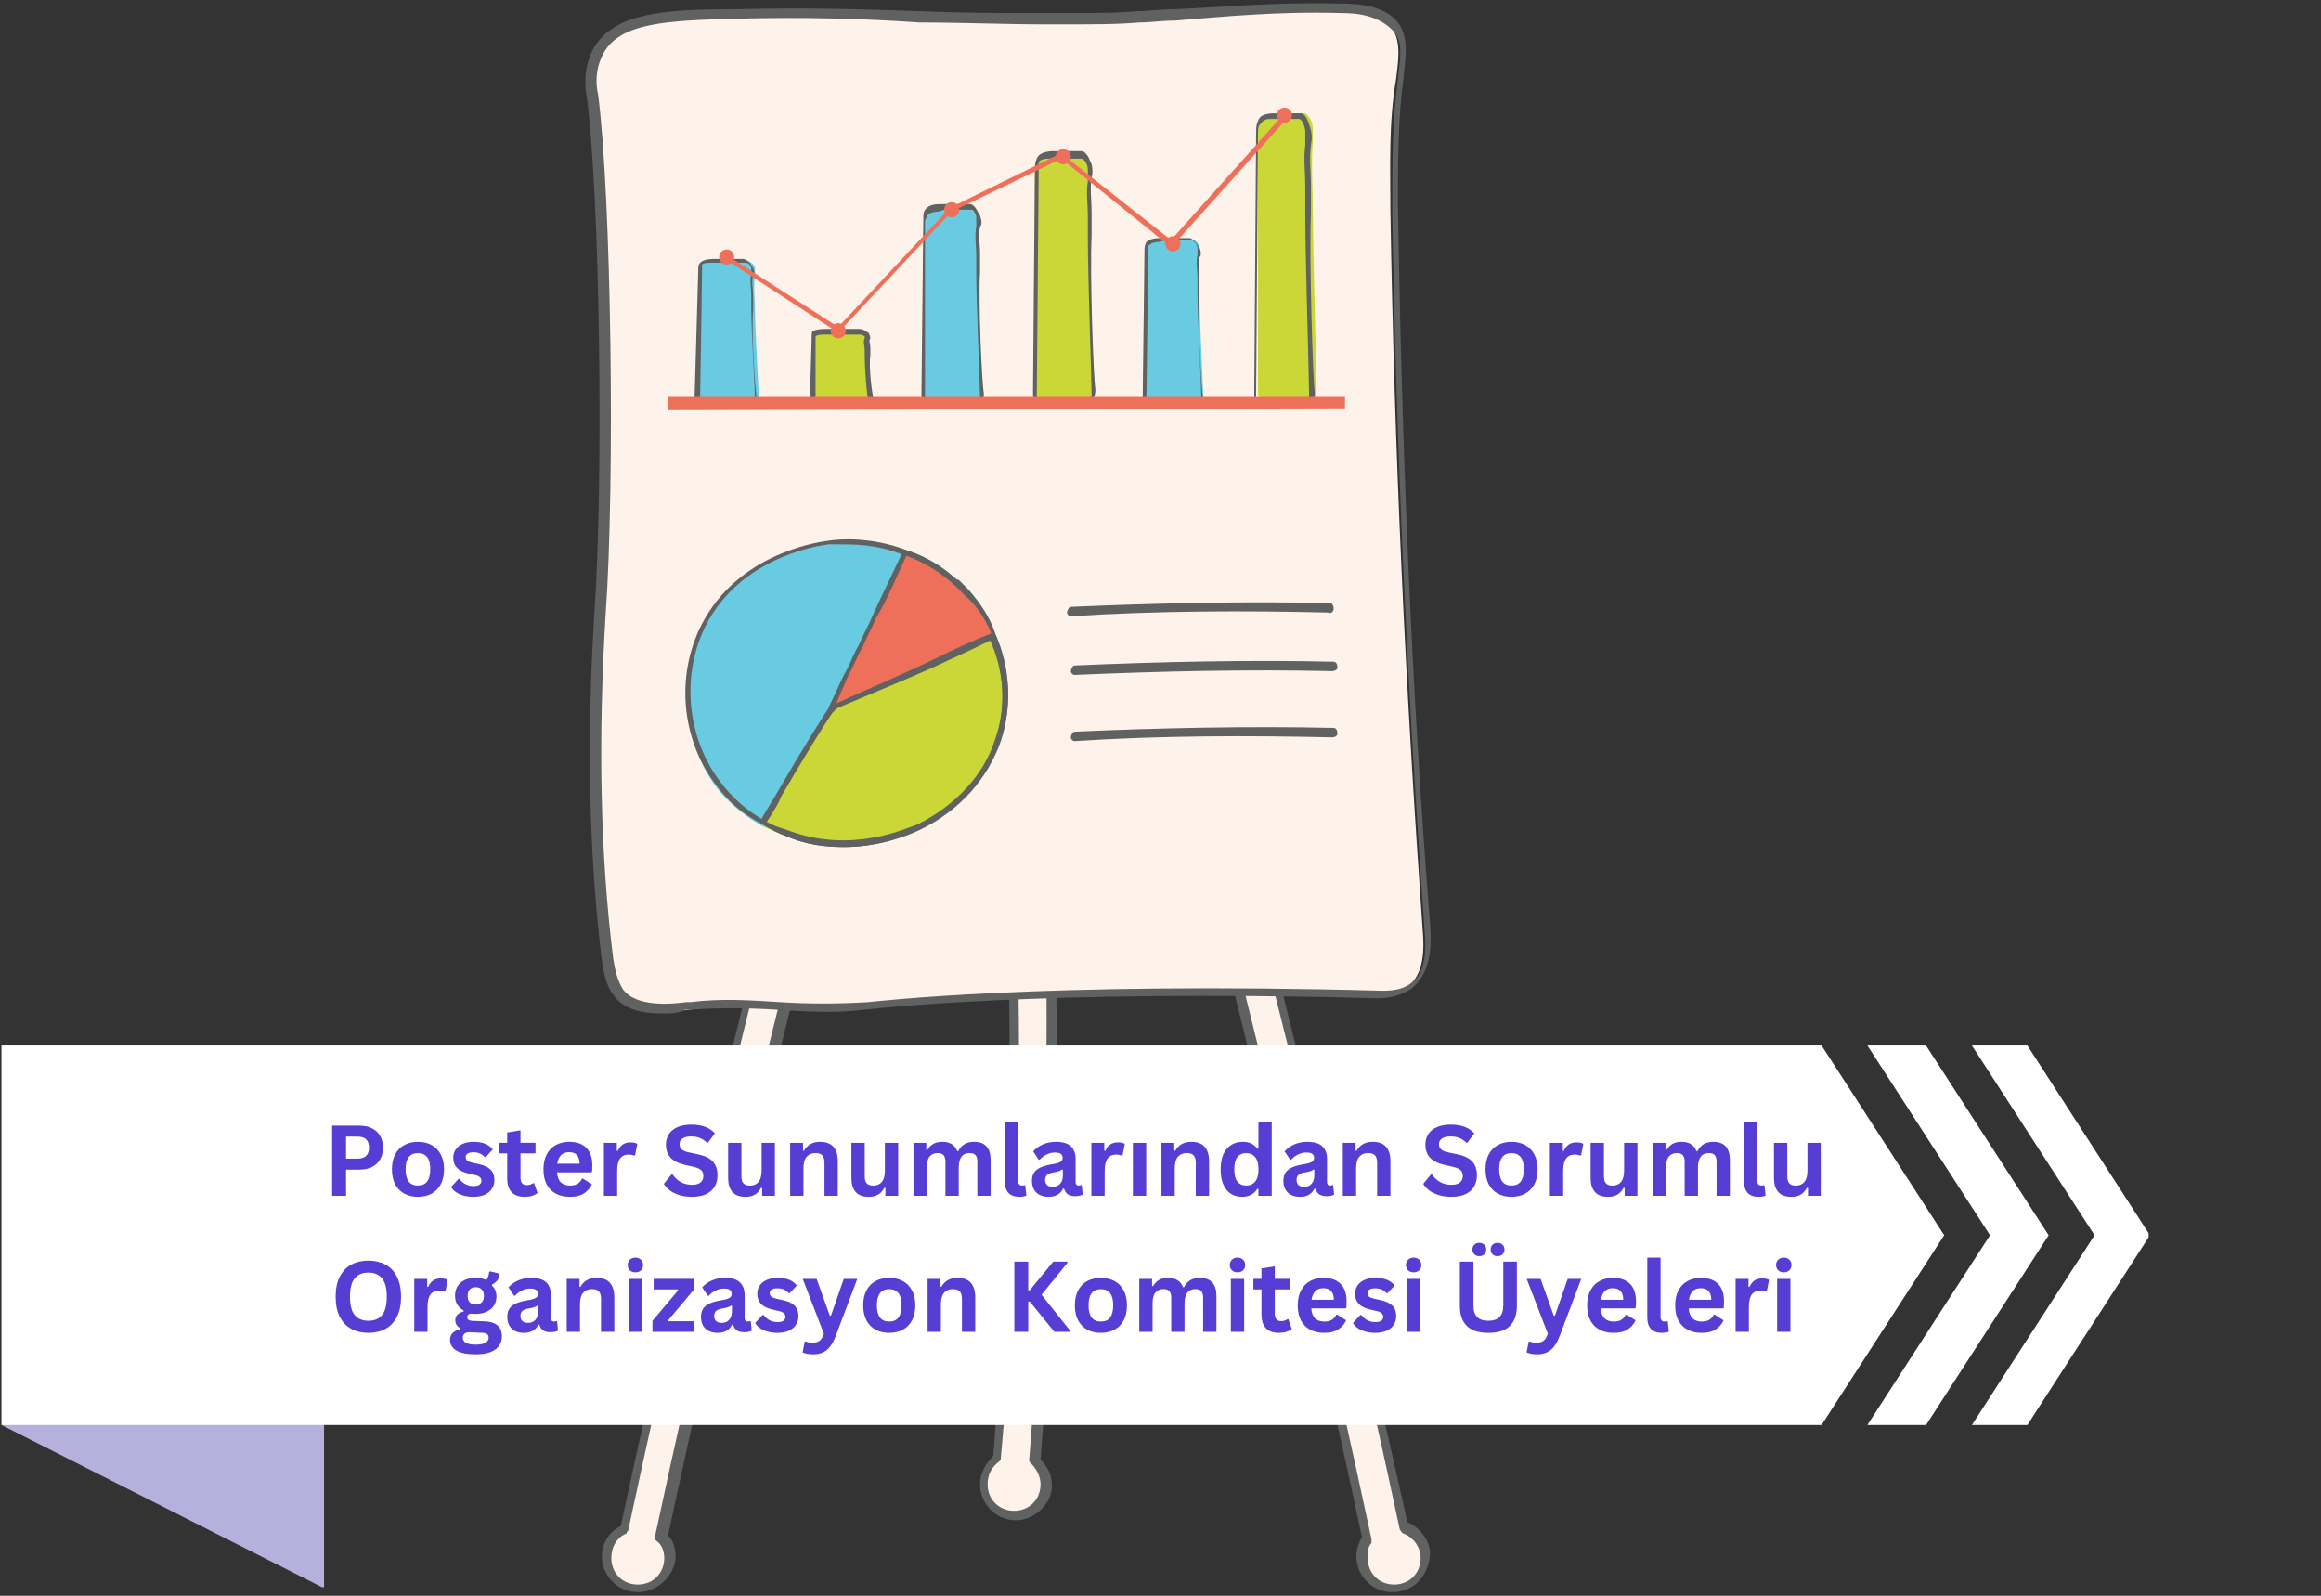 <svg xmlns="http://www.w3.org/2000/svg" xmlns:xlink="http://www.w3.org/1999/xlink" width="800" zoomAndPan="magnify" viewBox="0 0 600 412.5" height="550" preserveAspectRatio="xMidYMid meet" version="1.0"><rect x="0" y="0" width="600" height="412.5" fill="#333333" stroke="none"/><defs><g/><clipPath id="f91ac61eaa"><path d="M 0.363 343 L 84 343 L 84 410.277 L 0.363 410.277 Z M 0.363 343 " clip-rule="nonzero"/></clipPath><clipPath id="1a056e081b"><path d="M 0.363 270.195 L 503 270.195 L 503 369 L 0.363 369 Z M 0.363 270.195 " clip-rule="nonzero"/></clipPath><clipPath id="ac1b5e8c24"><path d="M 482 270.195 L 530 270.195 L 530 369 L 482 369 Z M 482 270.195 " clip-rule="nonzero"/></clipPath><clipPath id="2aa93b439a"><path d="M 509 270.195 L 555.441 270.195 L 555.441 369 L 509 369 Z M 509 270.195 " clip-rule="nonzero"/></clipPath></defs><path fill="#fdf3eb" d="M 362.848 394.934 C 352.582 347.027 341.34 298.633 329.121 251.219 L 319.832 253.66 C 332.051 301.566 343.297 349.961 353.562 397.867 C 352.582 399.332 352.094 400.797 352.094 402.266 C 352.094 406.664 355.516 410.574 360.406 410.574 C 364.805 410.574 368.715 407.152 368.715 402.266 C 368.227 398.844 365.781 395.91 362.848 394.934 Z M 362.848 394.934 " fill-opacity="1" fill-rule="nonzero"/><path fill="#606161" d="M 359.914 411.551 C 354.539 411.551 350.629 407.152 350.629 402.266 C 350.629 400.797 351.117 398.844 352.094 397.375 C 341.828 348.984 330.098 301.078 318.363 253.66 C 318.363 253.172 318.363 253.172 318.363 252.684 C 318.363 252.195 318.855 252.195 319.344 252.195 L 328.629 249.75 C 329.121 249.75 330.098 249.75 330.098 250.727 C 341.828 297.656 353.07 345.562 363.828 393.465 C 367.246 394.934 369.691 398.355 369.691 401.777 C 369.203 407.641 365.293 411.551 359.914 411.551 Z M 321.297 254.641 C 333.031 301.566 344.273 349.961 354.539 397.867 C 354.539 398.355 354.539 398.355 354.539 398.844 C 353.562 399.82 353.562 401.289 353.562 402.754 C 353.562 406.664 356.492 409.598 360.406 409.598 C 364.316 409.598 367.246 406.664 367.246 402.754 C 367.246 399.82 365.293 397.375 362.848 396.398 C 362.359 396.398 362.359 395.91 361.871 395.422 C 351.605 347.516 340.363 299.609 328.629 253.172 Z M 321.297 254.641 " fill-opacity="1" fill-rule="nonzero"/><path fill="#fdf3eb" d="M 267.527 377.336 C 270.949 333.828 272.414 289.836 271.438 246.328 L 261.66 246.328 C 262.641 289.344 261.172 333.34 257.75 376.355 C 255.797 377.824 254.328 380.27 254.328 383.199 C 254.328 387.602 257.75 391.512 262.641 391.512 C 267.039 391.512 270.949 388.09 270.949 383.199 C 270.461 381.246 269.48 378.801 267.527 377.336 Z M 267.527 377.336 " fill-opacity="1" fill-rule="nonzero"/><path fill="#fdf3eb" d="M 204.469 253.66 L 195.18 251.219 C 183.449 298.633 171.715 347.027 161.453 395.422 C 159.008 396.887 157.051 399.332 157.051 402.754 C 157.051 407.152 160.473 411.062 165.363 411.062 C 169.762 411.062 173.672 407.641 173.672 402.754 C 173.672 400.797 172.695 398.844 171.715 397.375 C 181.004 348.984 192.246 301.078 204.469 253.66 Z M 204.469 253.66 " fill-opacity="1" fill-rule="nonzero"/><path fill="#606161" d="M 262.641 392.977 C 257.262 392.977 253.352 388.578 253.352 383.688 C 253.352 380.758 254.816 378.312 256.773 376.355 C 260.195 332.852 261.66 289.344 260.684 246.816 C 260.684 246.328 261.172 245.352 261.66 245.352 L 271.438 245.352 C 271.926 245.352 271.926 245.352 272.414 245.84 C 272.902 246.328 272.902 246.328 272.902 246.816 C 273.883 289.344 272.414 333.34 268.992 377.336 C 270.949 379.289 271.926 381.246 271.926 384.18 C 271.926 388.578 267.527 392.977 262.641 392.977 Z M 263.129 247.797 C 264.105 290.324 262.641 333.34 258.727 376.848 C 258.727 377.336 258.727 377.336 258.238 377.824 C 256.285 379.289 255.305 381.246 255.305 383.688 C 255.305 387.602 258.238 390.531 262.148 390.531 C 266.059 390.531 268.992 387.602 268.992 383.688 C 268.992 381.734 268.016 379.777 266.551 378.312 C 266.062 377.824 266.062 377.824 266.062 377.336 C 269.48 333.828 270.949 290.324 270.461 247.797 Z M 263.129 247.797 " fill-opacity="1" fill-rule="nonzero"/><path fill="#606161" d="M 164.875 411.551 C 159.496 411.551 155.586 407.152 155.586 402.266 C 155.586 398.844 157.539 395.91 160.473 394.445 C 170.738 346.539 182.473 298.145 194.203 251.219 C 194.203 250.727 194.691 250.727 194.691 250.238 C 195.18 250.238 195.18 250.238 195.668 250.238 L 204.957 252.684 C 205.445 252.684 205.934 253.66 205.934 254.148 C 194.203 301.078 182.961 348.984 172.695 396.887 C 174.16 398.355 174.648 400.309 174.648 402.754 C 174.16 407.641 169.762 411.551 164.875 411.551 Z M 195.668 252.684 C 183.938 299.609 172.695 347.516 162.43 395.422 C 162.43 395.91 161.941 395.91 161.941 396.398 C 159.496 397.375 158.031 399.82 158.031 402.754 C 158.031 406.664 160.961 409.598 164.875 409.598 C 168.785 409.598 171.715 406.664 171.715 402.754 C 171.715 401.289 171.227 399.332 169.762 398.355 C 169.273 397.867 169.273 397.867 169.273 397.375 C 179.539 349.473 190.781 302.055 202.512 255.129 Z M 195.668 252.684 " fill-opacity="1" fill-rule="nonzero"/><path fill="#fdf3eb" d="M 189.805 3.871 C 172.207 4.359 159.984 4.848 155.098 13.156 C 152.164 17.559 153.141 22.934 153.141 24.891 C 157.051 51.773 157.051 126.078 155.098 159.316 C 153.141 189.137 153.629 218.953 157.051 248.773 C 157.539 251.707 158.031 254.641 159.496 257.082 C 163.895 262.949 174.16 261.48 178.07 260.992 C 193.227 259.039 208.379 262.461 223.531 260.504 C 223.531 260.504 266.551 255.129 356.004 257.57 C 357.473 257.57 360.895 257.57 363.828 255.129 C 368.227 251.707 368.227 245.352 367.738 239.973 C 363.336 177.895 360.406 116.301 359.426 54.219 C 359.426 42.977 358.938 31.734 360.895 20.488 C 361.383 16.09 362.359 11.203 359.914 7.293 C 356.984 2.891 350.629 2.891 346.227 2.891 C 324.719 2.402 306.145 4.359 293.922 5.336 C 288.547 5.824 282.68 5.824 270.949 5.824 C 243.086 4.848 223.043 2.891 189.805 3.871 Z M 189.805 3.871 " fill-opacity="1" fill-rule="nonzero"/><path fill="#cad737" d="M 271.438 40.531 C 269.973 40.531 268.504 40.531 268.016 42 C 267.527 42.488 267.527 43.465 267.527 43.953 C 267.527 56.176 267.527 68.395 267.527 80.617 C 267.527 87.949 267.527 94.793 267.527 102.125 C 267.527 102.613 267.527 103.102 268.016 103.59 C 268.504 104.078 268.992 104.078 268.992 104.078 C 272.902 104.078 276.324 104.078 280.238 104.57 C 280.727 104.57 281.703 104.57 282.191 104.078 C 282.68 103.59 282.68 102.125 282.68 102.125 C 282.68 98.703 281.703 71.816 281.703 62.039 C 281.703 57.152 281.215 51.773 281.703 46.887 C 281.703 46.887 281.703 45.422 281.703 43.953 C 281.703 42.977 281.215 41.02 279.746 40.531 C 279.746 40.531 279.258 40.531 277.793 40.531 C 276.816 40.531 275.836 40.531 275.348 40.531 C 272.902 40.531 272.902 40.531 271.438 40.531 Z M 271.438 40.531 " fill-opacity="1" fill-rule="nonzero"/><path fill="#68cbe2" d="M 299.789 62.039 C 298.324 62.039 296.855 62.039 296.367 63.02 C 295.879 63.508 295.879 63.996 295.879 64.484 C 295.879 72.305 295.879 80.617 295.879 88.438 C 295.879 93.324 295.879 97.727 295.879 102.613 C 295.879 103.102 295.879 103.102 296.367 103.59 C 296.855 103.59 297.344 103.59 297.344 103.59 C 301.258 103.59 304.68 103.59 308.59 103.59 C 309.078 103.59 310.055 103.59 310.543 103.59 C 311.031 103.102 311.031 102.613 311.031 102.125 C 311.031 99.68 310.055 82.082 310.055 75.727 C 310.055 72.305 309.566 68.883 310.055 65.949 C 310.055 65.949 310.055 64.973 310.055 63.996 C 310.055 63.508 309.566 62.039 308.102 62.039 C 308.102 62.039 307.609 62.039 306.145 62.039 C 305.168 62.039 304.188 62.039 303.699 62.039 C 301.258 62.039 301.258 62.039 299.789 62.039 Z M 299.789 62.039 " fill-opacity="1" fill-rule="nonzero"/><path fill="#68cbe2" d="M 184.914 67.418 C 183.449 67.418 181.98 67.418 181.492 68.395 C 181.004 68.883 181.004 69.371 181.004 69.863 C 181.004 76.707 181.004 84.039 181.004 90.883 C 181.004 95.281 181.004 99.191 181.004 103.59 C 181.004 104.078 181.004 104.078 181.492 104.57 C 181.98 104.57 182.473 104.57 182.473 104.57 C 186.383 104.57 189.805 104.57 193.715 104.57 C 194.203 104.57 195.18 104.57 195.668 104.57 C 196.156 104.078 196.156 103.59 196.156 103.102 C 196.156 101.148 195.18 85.504 195.18 80.129 C 195.18 77.195 194.691 74.262 195.18 71.328 C 195.18 71.328 195.18 70.352 195.18 69.371 C 195.18 68.883 194.691 67.906 193.227 67.418 C 193.227 67.418 192.734 67.418 191.27 67.418 C 190.293 67.418 189.312 67.418 188.824 67.418 C 185.895 67.418 186.383 67.418 184.914 67.418 Z M 184.914 67.418 " fill-opacity="1" fill-rule="nonzero"/><path fill="#cad737" d="M 214.246 85.504 C 212.777 85.504 211.312 85.504 210.824 85.992 C 210.336 85.992 210.336 86.48 210.336 86.48 C 210.336 89.902 210.336 93.812 210.336 97.234 C 210.336 99.191 210.336 101.637 210.336 103.59 C 210.336 103.59 210.336 104.078 210.824 104.078 C 211.312 104.078 211.801 104.078 211.801 104.078 C 215.711 104.078 219.133 104.078 223.043 104.078 C 223.531 104.078 224.512 104.078 225 104.078 C 225.488 104.078 225.488 103.59 225.488 103.59 C 225.488 102.613 224.512 94.793 224.512 91.859 C 224.512 90.391 224.02 88.926 224.512 87.461 C 224.512 87.461 224.512 86.969 224.512 86.48 C 224.512 85.992 224.02 85.504 222.555 85.504 C 222.555 85.504 222.066 85.504 220.598 85.504 C 219.621 85.504 218.645 85.504 218.156 85.504 C 215.711 85.504 215.711 85.504 214.246 85.504 Z M 214.246 85.504 " fill-opacity="1" fill-rule="nonzero"/><path fill="#cad737" d="M 329.121 29.777 C 327.652 29.777 326.188 30.266 325.699 31.246 C 325.207 32.223 325.207 32.711 325.207 33.688 C 325.207 47.863 325.207 62.039 325.207 76.215 C 325.207 84.527 325.207 92.836 325.207 101.148 C 325.207 101.637 325.207 102.613 325.699 102.613 C 326.188 103.102 326.676 103.102 326.676 103.102 C 330.586 103.102 334.008 103.59 337.918 103.59 C 338.406 103.59 339.387 103.59 339.875 103.102 C 340.363 102.613 340.363 101.148 340.363 100.656 C 340.363 96.746 339.387 65.461 339.387 54.219 C 339.387 48.352 338.895 42.488 339.387 36.621 C 339.387 36.621 339.387 35.156 339.387 33.199 C 339.387 32.223 338.895 30.266 337.43 29.289 C 337.43 29.289 336.941 29.289 335.473 29.289 C 334.496 29.289 333.52 29.289 333.031 29.289 C 330.098 30.266 330.098 30.266 329.121 29.777 Z M 329.121 29.777 " fill-opacity="1" fill-rule="nonzero"/><path fill="#68cbe2" d="M 243.086 53.73 C 241.617 53.73 240.152 53.73 239.664 54.707 C 239.176 55.688 239.176 56.176 239.176 56.664 C 239.176 66.441 239.176 75.727 239.176 85.504 C 239.176 91.371 239.176 96.746 239.176 102.613 C 239.176 103.102 239.176 103.59 239.664 103.59 C 240.152 103.59 240.641 103.59 240.641 103.59 C 244.551 103.59 247.973 103.59 251.883 104.078 C 252.375 104.078 253.352 104.078 253.84 103.59 C 253.84 103.59 253.84 102.613 253.84 102.125 C 253.84 99.191 252.863 78.172 252.863 70.84 C 252.863 66.93 252.375 63.02 252.863 59.105 C 252.863 59.105 252.863 58.129 252.863 56.664 C 252.863 56.176 252.375 54.707 250.906 54.219 C 250.906 54.219 250.418 54.219 248.953 54.219 C 247.973 54.219 246.996 54.219 246.508 54.219 C 244.062 53.73 244.551 53.73 243.086 53.73 Z M 243.086 53.73 " fill-opacity="1" fill-rule="nonzero"/><path fill="#606161" d="M 170.738 261.973 C 166.34 261.973 160.961 260.992 158.52 257.082 C 156.562 254.641 156.074 251.219 155.586 248.285 C 152.164 220.422 151.676 190.602 153.629 158.828 C 156.074 124.609 155.098 50.797 151.676 24.891 C 151.188 22.934 150.695 17.066 153.629 12.18 C 159.008 3.383 171.715 2.402 189.316 2.402 C 208.379 1.914 223.531 2.402 237.707 2.891 C 248.953 3.383 259.219 3.383 271.438 3.383 C 283.168 3.383 288.547 3.383 293.922 2.891 C 296.855 2.891 299.789 2.402 303.211 2.402 C 315.434 1.914 330.098 0.449 346.719 0.938 C 351.117 0.938 357.961 1.426 361.383 5.824 C 364.316 9.734 363.336 15.113 362.848 19.512 L 362.848 20 C 361.383 30.754 361.383 41.02 361.383 53.242 C 362.359 114.832 364.805 177.402 369.691 238.996 C 370.18 245.352 369.691 251.707 364.805 255.617 C 361.871 257.57 358.449 258.059 356.004 258.059 C 267.527 255.617 224.02 260.992 223.531 260.992 C 215.711 261.973 207.891 261.48 200.559 260.992 C 193.227 260.504 185.402 260.504 178.07 260.992 L 177.094 260.992 C 175.629 261.973 173.184 261.973 170.738 261.973 Z M 189.805 4.848 C 172.695 5.336 160.473 5.824 156.074 13.645 C 153.629 18.047 154.117 22.445 154.609 24.402 C 158.031 50.797 159.008 124.609 156.562 158.828 C 154.609 190.602 155.098 220.422 158.52 247.797 C 159.008 250.727 159.496 253.172 160.961 255.617 C 164.383 260.504 173.672 259.527 177.582 259.039 L 178.559 259.039 C 186.383 258.059 193.715 258.551 201.535 259.039 C 208.867 259.527 216.688 259.527 224.512 259.039 C 225 259.039 268.504 253.66 357.473 256.105 C 360.406 256.105 362.848 255.617 364.805 254.148 C 368.715 251.219 368.715 245.352 368.227 239.973 C 363.828 178.383 360.895 115.812 359.914 54.219 C 359.914 41.508 359.914 31.242 361.383 20.488 L 361.383 20 C 361.871 15.602 362.848 11.203 360.406 8.27 C 356.492 3.871 350.629 3.383 346.719 3.383 C 330.098 2.891 315.922 4.359 303.699 5.336 C 300.277 5.336 297.344 5.824 294.414 5.824 C 289.035 6.312 283.168 6.312 271.438 6.312 C 259.219 6.312 248.953 5.824 237.707 5.824 C 223.531 4.848 208.867 4.359 189.805 4.848 Z M 189.805 4.848 " fill-opacity="1" fill-rule="nonzero"/><path fill="#606161" d="M 280.238 104.57 C 280.238 104.57 279.746 104.57 280.238 104.57 L 268.992 104.078 C 268.504 104.078 268.016 104.078 267.527 103.59 C 267.039 103.102 267.039 102.125 267.039 101.637 L 267.527 43.465 C 267.527 42.977 267.527 42 268.016 41.02 C 268.504 39.555 270.461 39.066 272.414 39.066 L 272.902 39.066 C 273.395 39.066 273.883 39.066 275.348 39.066 L 275.836 39.066 C 276.324 39.066 276.816 39.066 277.793 39.066 C 279.258 39.066 279.746 39.066 279.746 39.066 C 281.215 39.555 281.703 41.508 282.191 42.488 C 282.68 44.441 282.191 45.91 282.191 45.91 C 281.703 48.844 282.191 51.773 282.191 54.707 C 282.191 56.664 282.191 59.105 282.191 61.062 C 281.703 70.84 282.68 97.727 283.168 100.656 C 283.168 101.148 283.168 102.613 282.191 103.59 C 281.215 104.57 280.727 104.57 280.238 104.57 Z M 271.438 41.02 C 270.461 41.02 268.992 41.02 268.504 42 C 268.504 42.488 268.504 43.465 268.504 43.953 L 268.016 102.125 C 268.016 102.613 268.016 103.102 268.016 103.102 C 268.016 103.102 268.504 103.102 268.992 103.102 L 280.238 103.59 C 280.727 103.59 281.215 103.59 281.703 103.59 C 282.191 103.102 282.191 102.125 282.191 102.125 C 282.191 98.703 281.215 71.816 281.215 62.039 C 281.215 60.086 281.215 58.129 281.215 55.688 C 281.215 52.754 280.727 49.82 281.215 46.887 C 281.215 46.887 281.215 45.422 281.215 43.953 C 281.215 42.977 280.727 41.508 279.746 41.02 C 279.746 41.02 278.77 41.02 278.281 41.02 C 277.305 41.02 276.816 41.02 276.324 41.02 L 275.836 41.02 C 273.883 41.02 273.883 41.02 272.902 41.02 Z M 271.438 41.02 " fill-opacity="1" fill-rule="nonzero"/><path fill="#606161" d="M 308.59 104.57 C 308.59 104.57 308.102 104.57 308.59 104.57 L 297.344 104.57 C 296.855 104.57 296.367 104.57 295.879 104.078 C 295.391 103.59 295.391 103.102 295.391 102.613 L 295.879 64.484 C 295.879 63.996 295.879 63.508 296.367 62.527 C 297.344 61.551 299.301 61.551 300.277 61.551 L 300.766 61.551 C 301.258 61.551 301.746 61.551 303.211 61.551 L 305.656 61.551 C 307.121 61.551 307.609 61.551 307.609 61.551 C 309.078 62.039 309.566 63.508 310.055 63.996 C 310.543 64.973 310.543 66.441 310.055 66.441 C 309.566 68.395 310.055 70.352 310.055 72.305 C 310.055 73.773 310.055 75.238 310.055 76.707 C 309.566 83.059 310.543 100.656 311.031 103.102 C 311.031 104.078 310.543 105.059 310.055 105.059 C 309.566 104.57 309.078 104.57 308.59 104.57 Z M 299.789 62.527 C 298.324 62.527 297.344 63.02 296.855 63.508 C 296.855 63.996 296.855 63.996 296.855 64.484 L 296.367 102.613 C 296.367 103.102 296.367 103.102 296.367 103.102 C 296.367 103.102 296.855 103.102 297.344 103.102 L 308.59 103.102 C 309.078 103.102 309.566 103.102 310.055 103.102 C 310.543 103.102 310.543 102.613 310.543 102.125 C 310.543 99.68 309.566 82.082 309.566 75.727 C 309.566 74.262 309.566 73.285 309.566 71.816 C 309.566 69.863 309.078 67.906 309.566 65.949 C 309.566 65.949 309.566 64.973 309.566 63.996 C 309.566 63.508 309.078 62.527 308.102 62.039 C 308.102 62.039 307.609 62.039 306.633 62.039 L 304.188 62.039 C 302.234 62.039 302.234 62.039 301.258 62.039 Z M 299.789 62.527 " fill-opacity="1" fill-rule="nonzero"/><path fill="#606161" d="M 193.227 104.57 L 181.98 104.57 C 181.492 104.57 181.004 104.57 180.516 104.57 C 179.539 104.078 179.539 103.59 179.539 103.102 L 180.516 69.371 C 180.516 68.883 180.516 68.395 181.004 67.906 C 181.98 66.93 183.938 66.93 184.914 66.93 L 185.402 66.93 C 185.895 66.93 186.383 66.93 187.848 66.93 L 190.293 66.93 C 191.758 66.93 192.246 66.93 192.246 66.93 C 193.715 67.418 194.203 68.395 194.691 69.371 C 195.18 70.352 195.18 71.328 194.691 71.328 C 194.203 72.793 194.691 74.75 194.691 76.215 C 194.691 77.195 194.691 78.66 194.691 80.129 C 194.203 85.504 195.18 101.148 195.668 103.102 C 195.668 104.078 195.18 104.57 194.691 105.059 C 194.691 104.57 194.203 104.57 193.227 104.57 Z M 184.426 67.906 C 182.961 67.906 181.98 67.906 181.492 68.395 C 181.492 68.395 181.492 68.883 181.492 69.371 L 181.004 103.102 C 181.004 103.59 181.004 103.59 181.004 103.59 C 181.004 103.59 181.492 103.59 181.98 103.59 L 193.227 103.59 C 193.715 103.59 194.203 103.59 194.691 103.59 C 194.691 103.59 195.18 103.102 195.18 103.102 C 195.18 101.148 194.203 85.504 194.203 79.637 C 194.203 78.66 194.203 77.195 194.203 76.215 C 194.203 74.262 193.715 72.793 194.203 70.84 C 194.203 70.84 194.203 69.863 194.203 69.371 C 194.203 68.883 193.715 67.906 192.734 67.906 C 192.734 67.906 192.246 67.906 191.27 67.906 L 188.824 67.906 C 186.871 67.906 186.871 67.906 185.895 67.906 L 184.426 67.906 C 184.914 67.906 184.914 67.906 184.426 67.906 C 184.914 67.906 184.914 67.906 184.426 67.906 Z M 184.426 67.906 " fill-opacity="1" fill-rule="nonzero"/><path fill="#606161" d="M 223.043 104.57 C 223.043 104.57 222.555 104.57 223.043 104.57 L 211.801 104.57 C 211.312 104.57 210.824 104.57 210.336 104.57 C 209.355 104.57 209.355 103.59 209.355 103.59 L 209.844 86.48 C 209.844 86.48 209.844 85.504 210.336 85.504 C 211.312 85.016 212.777 85.016 214.246 85.016 L 214.734 85.016 C 215.223 85.016 215.711 85.016 217.668 85.016 L 220.109 85.016 C 221.578 85.016 222.066 85.016 222.066 85.016 C 223.531 85.016 224.02 85.992 224.512 85.992 C 225 86.969 225 87.461 225 87.461 C 224.512 87.949 225 88.926 225 89.902 C 225 90.391 225 91.371 225 91.859 C 224.512 94.793 225.488 102.613 225.977 103.59 C 225.977 104.078 225.977 104.57 225 105.059 C 224.02 104.57 223.531 104.57 223.043 104.57 Z M 210.824 103.59 C 211.312 103.59 211.312 103.59 211.801 103.59 L 223.043 103.59 C 223.531 103.59 224.02 103.59 224.512 103.59 C 224.02 102.125 223.531 94.793 223.531 91.859 C 223.531 91.371 223.531 90.883 223.531 90.391 C 223.531 89.414 223.043 88.438 223.531 87.461 C 223.531 87.461 223.531 87.461 223.531 86.969 C 223.531 86.969 223.043 86.48 222.066 86.48 C 222.066 86.48 221.578 86.48 220.109 86.48 L 217.668 86.48 C 215.711 86.48 215.711 86.48 214.734 86.48 L 214.246 86.48 C 212.289 86.48 211.312 86.48 210.824 86.969 Z M 210.824 103.59 " fill-opacity="1" fill-rule="nonzero"/><path fill="#606161" d="M 337.43 104.57 L 326.188 104.078 C 325.699 104.078 325.207 104.078 324.719 103.59 C 324.23 103.102 324.23 102.125 324.23 101.637 L 324.719 34.176 C 324.719 33.199 324.719 32.223 325.207 31.246 C 325.699 29.777 327.164 29.289 329.609 29.289 L 330.098 29.289 C 330.586 29.289 331.074 29.289 332.543 29.289 C 333.031 29.289 333.52 29.289 334.496 29.289 C 335.965 29.289 336.453 29.289 336.453 29.289 C 337.918 29.777 338.406 32.223 338.895 33.688 C 339.387 35.645 338.895 37.109 338.895 37.598 C 338.406 41.02 338.895 44.441 338.895 47.863 C 338.895 50.309 338.895 52.754 338.895 55.195 C 338.406 66.441 339.387 97.727 339.875 101.637 C 339.875 102.125 339.875 103.59 338.895 104.57 C 338.895 104.57 337.918 104.57 337.43 104.57 Z M 328.629 30.754 C 327.652 30.754 326.676 30.754 325.699 32.223 C 325.207 32.711 325.207 33.688 325.207 34.664 L 324.719 102.125 C 324.719 102.613 324.719 103.102 324.719 103.59 C 324.719 103.59 325.207 103.59 325.207 103.59 L 336.453 104.078 C 336.941 104.078 337.43 104.078 337.918 103.59 C 338.406 103.102 338.406 102.125 338.406 101.637 C 338.406 97.727 337.43 66.441 337.43 55.195 C 337.43 52.754 337.43 50.309 337.43 47.863 C 337.43 44.441 336.941 41.02 337.43 37.598 C 337.43 37.109 337.43 35.645 337.43 34.176 C 337.43 33.199 336.941 31.246 335.965 30.754 C 335.965 30.754 334.984 30.754 334.496 30.754 C 333.52 30.754 332.543 30.754 332.543 30.754 C 330.586 30.754 330.586 30.754 329.609 30.754 L 328.629 30.754 C 329.121 30.754 328.629 30.754 328.629 30.754 Z M 328.629 30.754 " fill-opacity="1" fill-rule="nonzero"/><path fill="#606161" d="M 251.395 104.57 L 240.152 104.078 C 239.664 104.078 239.176 104.078 238.688 103.59 C 238.199 103.102 238.199 102.125 238.199 102.125 L 238.688 56.176 C 238.688 55.688 238.688 54.707 239.176 54.219 C 240.152 52.754 242.109 52.754 243.574 52.754 L 244.062 52.754 C 244.551 52.754 245.039 52.754 246.508 52.754 L 248.953 52.754 C 250.418 52.754 250.906 52.754 250.906 52.754 C 252.375 53.242 252.863 55.195 253.352 55.688 C 253.84 57.152 253.84 58.129 253.352 58.617 C 252.863 61.062 253.352 63.02 253.352 65.461 C 253.352 66.93 253.352 68.883 253.352 70.352 C 252.863 77.684 253.84 99.191 254.328 101.637 C 254.328 102.613 254.328 103.59 253.352 104.078 C 252.863 104.57 252.375 104.57 251.395 104.57 Z M 242.598 54.707 C 241.129 54.707 240.152 55.195 239.664 55.688 C 239.664 56.176 239.176 56.664 239.176 57.152 L 239.176 102.613 C 239.176 103.102 239.176 103.102 239.176 103.102 C 239.176 103.102 239.664 103.102 240.152 103.102 L 251.395 103.59 C 251.883 103.59 252.375 103.59 252.863 103.59 C 253.352 103.59 253.352 103.102 253.352 102.613 C 253.352 100.168 252.375 78.66 252.375 70.84 C 252.375 69.371 252.375 67.418 252.375 65.949 C 252.375 63.508 251.883 61.062 252.375 58.617 C 252.375 58.129 252.375 57.641 252.375 56.176 C 252.375 55.688 251.883 54.219 250.906 54.219 C 250.906 54.219 250.418 54.219 249.441 54.219 L 246.996 54.219 C 245.039 54.219 245.039 54.219 244.062 54.219 L 242.598 54.707 C 243.086 54.707 243.086 54.707 242.598 54.707 Z M 242.598 54.707 " fill-opacity="1" fill-rule="nonzero"/><path fill="#ee705a" d="M 347.695 105.547 L 172.695 106.035 C 172.695 105.059 172.695 103.59 172.695 102.613 C 230.863 102.613 289.523 102.613 347.695 102.613 C 347.695 103.59 347.695 104.57 347.695 105.547 Z M 347.695 105.547 " fill-opacity="1" fill-rule="nonzero"/><path fill="#ee705a" d="M 216.688 85.992 L 187.359 66.93 L 187.848 65.949 L 216.688 84.527 L 245.531 53.73 L 274.371 39.555 L 274.859 40.043 L 302.723 62.039 L 332.051 29.289 L 333.031 30.266 L 302.723 63.996 L 302.234 63.508 L 274.371 41.02 L 246.02 54.707 Z M 216.688 85.992 " fill-opacity="1" fill-rule="nonzero"/><path fill="#ee705a" d="M 189.805 66.441 C 189.805 66.699 189.754 66.949 189.656 67.188 C 189.555 67.426 189.414 67.641 189.23 67.824 C 189.047 68.004 188.836 68.148 188.598 68.246 C 188.355 68.344 188.105 68.395 187.848 68.395 C 187.59 68.395 187.34 68.344 187.102 68.246 C 186.859 68.148 186.648 68.004 186.465 67.824 C 186.281 67.641 186.141 67.426 186.043 67.188 C 185.941 66.949 185.895 66.699 185.895 66.441 C 185.895 66.18 185.941 65.93 186.043 65.691 C 186.141 65.453 186.281 65.242 186.465 65.059 C 186.648 64.875 186.859 64.734 187.102 64.633 C 187.34 64.535 187.59 64.484 187.848 64.484 C 188.105 64.484 188.355 64.535 188.598 64.633 C 188.836 64.734 189.047 64.875 189.23 65.059 C 189.414 65.242 189.555 65.453 189.656 65.691 C 189.754 65.93 189.805 66.18 189.805 66.441 Z M 189.805 66.441 " fill-opacity="1" fill-rule="nonzero"/><path fill="#ee705a" d="M 218.645 85.504 C 218.645 85.762 218.594 86.012 218.496 86.254 C 218.395 86.492 218.254 86.703 218.07 86.887 C 217.887 87.07 217.676 87.211 217.438 87.312 C 217.199 87.41 216.949 87.461 216.688 87.461 C 216.43 87.461 216.18 87.41 215.941 87.312 C 215.699 87.211 215.488 87.07 215.305 86.887 C 215.121 86.703 214.98 86.492 214.883 86.254 C 214.781 86.012 214.734 85.762 214.734 85.504 C 214.734 85.246 214.781 84.996 214.883 84.754 C 214.98 84.516 215.121 84.305 215.305 84.121 C 215.488 83.938 215.699 83.797 215.941 83.699 C 216.18 83.598 216.43 83.547 216.688 83.547 C 216.949 83.547 217.199 83.598 217.438 83.699 C 217.676 83.797 217.887 83.938 218.07 84.121 C 218.254 84.305 218.395 84.516 218.496 84.754 C 218.594 84.996 218.645 85.246 218.645 85.504 Z M 218.645 85.504 " fill-opacity="1" fill-rule="nonzero"/><path fill="#ee705a" d="M 247.973 54.219 C 247.973 54.477 247.926 54.727 247.824 54.969 C 247.727 55.207 247.586 55.418 247.402 55.602 C 247.219 55.785 247.008 55.926 246.766 56.027 C 246.527 56.125 246.277 56.176 246.02 56.176 C 245.758 56.176 245.512 56.125 245.27 56.027 C 245.031 55.926 244.82 55.785 244.637 55.602 C 244.453 55.418 244.312 55.207 244.211 54.969 C 244.113 54.727 244.062 54.477 244.062 54.219 C 244.062 53.961 244.113 53.711 244.211 53.473 C 244.312 53.23 244.453 53.02 244.637 52.836 C 244.82 52.652 245.031 52.512 245.27 52.414 C 245.512 52.312 245.758 52.266 246.02 52.266 C 246.277 52.266 246.527 52.312 246.766 52.414 C 247.008 52.512 247.219 52.652 247.402 52.836 C 247.586 53.02 247.727 53.23 247.824 53.473 C 247.926 53.711 247.973 53.961 247.973 54.219 Z M 247.973 54.219 " fill-opacity="1" fill-rule="nonzero"/><path fill="#ee705a" d="M 276.816 40.531 C 276.816 40.793 276.766 41.039 276.664 41.281 C 276.566 41.52 276.426 41.73 276.242 41.914 C 276.059 42.098 275.848 42.238 275.609 42.34 C 275.367 42.438 275.117 42.488 274.859 42.488 C 274.602 42.488 274.352 42.438 274.109 42.34 C 273.871 42.238 273.66 42.098 273.477 41.914 C 273.293 41.73 273.152 41.52 273.055 41.281 C 272.953 41.039 272.902 40.793 272.902 40.531 C 272.902 40.273 272.953 40.023 273.055 39.785 C 273.152 39.543 273.293 39.332 273.477 39.148 C 273.66 38.965 273.871 38.824 274.109 38.727 C 274.352 38.625 274.602 38.578 274.859 38.578 C 275.117 38.578 275.367 38.625 275.609 38.727 C 275.848 38.824 276.059 38.965 276.242 39.148 C 276.426 39.332 276.566 39.543 276.664 39.785 C 276.766 40.023 276.816 40.273 276.816 40.531 Z M 276.816 40.531 " fill-opacity="1" fill-rule="nonzero"/><path fill="#ee705a" d="M 305.168 63.02 C 305.168 63.277 305.117 63.527 305.02 63.766 C 304.918 64.004 304.777 64.219 304.594 64.402 C 304.41 64.582 304.199 64.727 303.961 64.824 C 303.719 64.922 303.473 64.973 303.211 64.973 C 302.953 64.973 302.703 64.922 302.465 64.824 C 302.223 64.727 302.012 64.582 301.828 64.402 C 301.645 64.219 301.504 64.004 301.406 63.766 C 301.305 63.527 301.258 63.277 301.258 63.02 C 301.258 62.758 301.305 62.508 301.406 62.27 C 301.504 62.031 301.645 61.82 301.828 61.637 C 302.012 61.453 302.223 61.312 302.465 61.211 C 302.703 61.113 302.953 61.062 303.211 61.062 C 303.473 61.062 303.719 61.113 303.961 61.211 C 304.199 61.312 304.41 61.453 304.594 61.637 C 304.777 61.82 304.918 62.031 305.02 62.27 C 305.117 62.508 305.168 62.758 305.168 63.02 Z M 305.168 63.02 " fill-opacity="1" fill-rule="nonzero"/><path fill="#ee705a" d="M 334.008 29.777 C 334.008 30.035 333.957 30.285 333.859 30.527 C 333.758 30.766 333.617 30.977 333.434 31.16 C 333.25 31.344 333.039 31.484 332.801 31.586 C 332.562 31.684 332.312 31.734 332.051 31.734 C 331.793 31.734 331.543 31.684 331.305 31.586 C 331.066 31.484 330.852 31.344 330.668 31.16 C 330.488 30.977 330.344 30.766 330.246 30.527 C 330.148 30.285 330.098 30.035 330.098 29.777 C 330.098 29.52 330.148 29.27 330.246 29.031 C 330.344 28.789 330.488 28.578 330.668 28.395 C 330.852 28.211 331.066 28.07 331.305 27.973 C 331.543 27.871 331.793 27.824 332.051 27.824 C 332.312 27.824 332.562 27.871 332.801 27.973 C 333.039 28.07 333.25 28.211 333.434 28.395 C 333.617 28.578 333.758 28.789 333.859 29.031 C 333.957 29.27 334.008 29.52 334.008 29.777 Z M 334.008 29.777 " fill-opacity="1" fill-rule="nonzero"/><path fill="#68cbe2" d="M 257.75 191.578 C 252.863 206.246 240.641 212.598 237.219 214.066 C 235.266 215.043 220.109 222.375 203 216.02 C 201.535 215.531 199.578 214.555 197.137 213.578 C 193.715 211.621 189.316 208.688 185.402 203.801 C 177.582 193.535 174.648 177.895 180.516 164.207 C 189.312 144.164 211.312 141.23 213.758 140.742 C 215.711 140.742 224.02 139.766 233.309 143.188 C 237.707 144.652 242.598 147.586 246.996 151.496 C 247.973 152.473 248.461 152.961 249.441 153.941 C 252.375 157.363 254.816 160.785 256.285 164.695 C 260.195 173.004 261.172 182.293 257.75 191.578 Z M 257.75 191.578 " fill-opacity="1" fill-rule="nonzero"/><path fill="#cad737" d="M 257.75 191.578 C 252.863 206.246 240.641 212.598 237.219 214.066 C 235.266 215.043 220.109 222.375 203 216.02 C 201.535 215.531 199.578 214.555 197.137 213.578 C 198.113 211.621 200.07 208.688 202.023 205.266 C 207.402 195.98 213.758 185.715 215.223 183.758 C 218.645 180.336 222.066 176.914 225.488 173.492 C 232.82 166.16 240.152 158.828 247.484 151.496 C 248.461 152.473 248.953 152.961 249.93 153.941 C 252.863 157.363 255.305 160.785 256.773 164.695 C 260.195 173.004 261.172 182.293 257.75 191.578 Z M 257.75 191.578 " fill-opacity="1" fill-rule="nonzero"/><path fill="#606161" d="M 218.156 218.953 C 213.758 218.953 208.379 218.465 203 216.02 C 201.535 215.531 199.578 214.555 197.137 213.09 C 192.246 210.645 188.336 207.223 185.402 203.312 C 176.605 192.07 174.648 176.426 180.516 163.227 C 189.316 143.676 210.336 140.254 214.246 139.766 C 217.176 139.273 225.488 138.785 234.285 142.207 C 239.664 144.164 244.062 146.609 247.973 150.52 C 248.461 151.008 249.441 151.984 250.418 152.961 C 253.352 156.383 255.797 159.805 257.262 164.207 C 261.172 173.004 261.66 182.781 258.727 191.578 C 255.305 201.355 247.973 209.668 237.707 214.555 C 235.754 215.531 227.934 218.953 218.156 218.953 Z M 218.645 140.742 C 216.688 140.742 215.223 140.742 214.246 140.742 C 210.336 141.23 189.805 144.652 181.492 163.715 C 176.117 176.426 178.07 191.578 186.383 202.336 C 189.312 206.246 193.227 209.668 197.625 212.109 C 200.07 213.578 202.023 214.066 203.492 214.555 C 220.109 220.91 234.285 214.066 237.219 213.09 C 246.996 208.199 254.328 200.379 257.262 191.09 C 260.195 182.781 259.707 173.004 255.797 164.695 C 254.328 160.785 251.883 156.875 248.953 153.941 C 247.973 152.961 247.484 151.984 246.508 151.496 C 242.598 147.586 238.199 145.141 232.82 143.188 C 227.934 141.23 222.555 140.742 218.645 140.742 Z M 218.645 140.742 " fill-opacity="1" fill-rule="nonzero"/><path fill="#606161" d="M 218.156 218.953 C 213.758 218.953 208.379 218.465 203 216.02 C 201.535 215.531 199.578 214.555 197.137 213.09 C 197.137 213.09 196.648 213.09 196.648 212.598 C 196.648 212.598 196.648 212.109 196.648 212.109 C 197.625 210.156 199.578 207.223 201.535 203.801 C 206.914 194.512 213.266 184.246 214.734 182.293 C 216.688 180.336 218.645 178.871 220.109 176.914 C 221.578 175.449 223.531 173.492 225 172.027 C 233.797 163.715 240.641 156.383 246.996 150.031 C 246.996 150.031 247.484 149.539 247.973 150.031 C 248.461 150.52 249.441 151.496 250.418 152.473 C 253.352 155.895 255.797 159.316 257.262 163.715 C 261.172 172.516 261.66 182.293 258.727 191.09 C 255.305 200.867 247.973 209.176 237.707 214.066 C 235.754 215.531 227.934 218.953 218.156 218.953 Z M 198.113 212.598 C 200.07 213.578 202.023 214.555 203.492 215.043 C 220.109 221.398 234.285 214.555 237.219 213.578 C 246.996 208.688 254.328 200.867 257.262 191.578 C 260.195 183.27 259.707 173.492 255.797 165.184 C 254.328 161.273 251.883 157.363 248.953 154.43 C 248.461 153.453 247.484 152.961 246.996 152.473 C 240.641 158.828 233.797 165.672 225.488 173.98 C 224.02 175.449 222.066 177.402 220.598 178.871 C 218.645 180.824 217.176 182.293 215.223 184.246 C 213.758 186.203 207.402 196.469 202.023 205.758 C 201.047 208.199 199.09 211.133 198.113 212.598 Z M 198.113 212.598 " fill-opacity="1" fill-rule="nonzero"/><path fill="#ee705a" d="M 256.773 164.695 C 251.395 167.137 245.531 170.07 240.152 172.516 C 231.844 176.426 223.043 179.848 214.734 183.758 C 217.176 178.383 219.621 173.004 222.066 167.629 C 225.977 159.316 229.887 151.496 233.309 143.188 C 238.688 145.141 244.551 148.562 249.441 153.941 C 252.863 156.875 254.816 160.293 256.773 164.695 Z M 256.773 164.695 " fill-opacity="1" fill-rule="nonzero"/><path fill="#606161" d="M 214.734 183.758 C 214.734 183.758 214.246 183.758 214.734 183.758 C 214.246 183.27 214.246 183.27 214.246 182.781 C 215.711 179.848 216.688 177.402 218.156 174.473 C 219.621 172.027 220.598 169.094 222.066 166.648 C 223.043 164.207 224.512 161.762 225.488 159.316 C 227.934 153.941 230.863 148.074 233.309 142.695 C 233.309 142.207 233.797 142.207 234.285 142.207 C 240.641 144.164 246.02 148.074 250.418 152.961 C 253.352 156.383 255.797 159.805 257.262 164.207 C 257.262 164.695 257.262 164.695 256.773 165.184 C 251.883 167.629 246.508 170.07 240.152 173.004 C 232.332 176.426 224.02 179.848 214.734 183.758 Z M 234.285 143.676 C 231.844 149.051 229.398 154.918 226.465 159.805 C 225.488 162.25 224.02 164.695 223.043 167.137 C 221.578 169.582 220.598 172.516 219.133 174.961 C 218.156 177.402 217.176 179.359 216.199 181.805 C 225 177.895 232.82 174.473 240.152 171.051 C 246.02 168.117 251.395 165.672 256.285 163.715 C 254.816 159.805 252.375 156.383 249.93 153.453 C 245.039 149.051 240.152 145.629 234.285 143.676 Z M 234.285 143.676 " fill-opacity="1" fill-rule="nonzero"/><path fill="#606161" d="M 276.816 159.316 C 276.324 159.316 275.836 158.828 275.836 158.34 C 275.836 157.852 276.324 156.875 276.816 156.875 C 299.301 155.895 321.785 155.406 343.785 155.895 C 344.273 155.895 344.762 156.383 344.762 157.363 C 344.762 157.852 344.273 158.828 343.297 158.34 C 321.785 157.852 299.301 157.852 276.816 159.316 C 277.305 159.316 277.305 159.316 276.816 159.316 Z M 276.816 159.316 " fill-opacity="1" fill-rule="nonzero"/><path fill="#606161" d="M 277.793 174.473 C 277.305 174.473 276.816 173.98 276.816 173.492 C 276.816 173.004 277.305 172.027 277.793 172.027 C 300.277 171.051 322.766 170.559 344.762 171.051 C 345.25 171.051 345.738 171.539 345.738 172.516 C 345.738 173.004 345.25 173.492 344.273 173.492 C 322.766 173.004 300.277 173.492 277.793 174.473 Z M 277.793 174.473 " fill-opacity="1" fill-rule="nonzero"/><path fill="#606161" d="M 277.793 191.578 C 277.305 191.578 276.816 191.09 276.816 190.602 C 276.816 190.113 277.305 189.137 277.793 189.137 C 299.789 188.156 322.766 187.668 344.762 188.156 C 345.25 188.156 345.738 188.648 345.738 189.625 C 345.738 190.113 345.25 190.602 344.273 190.602 C 322.766 190.113 300.277 190.113 277.793 191.578 Z M 277.793 191.578 " fill-opacity="1" fill-rule="nonzero"/><g clip-path="url(#f91ac61eaa)"><path fill="#b6b0dd" d="M 0.383 368.352 L 83.766 410.539 L 83.766 343.008 Z M 0.383 368.352 " fill-opacity="1" fill-rule="nonzero"/></g><g clip-path="url(#1a056e081b)"><path fill="#ffffff" d="M 502.59 319.309 L 470.891 368.352 L 0.383 368.352 L 0.383 270.262 L 470.891 270.262 Z M 502.59 319.309 " fill-opacity="1" fill-rule="nonzero"/></g><g clip-path="url(#ac1b5e8c24)"><path fill="#ffffff" d="M 529.594 319.309 L 497.91 368.352 L 482.738 368.352 L 514.441 319.309 L 482.738 270.262 L 497.895 270.262 Z M 529.594 319.309 " fill-opacity="1" fill-rule="nonzero"/></g><g clip-path="url(#2aa93b439a)"><path fill="#ffffff" d="M 555.781 319.309 L 524.098 368.352 L 509.758 368.352 L 541.461 319.309 L 509.758 270.262 L 524.098 270.262 Z M 555.781 319.309 " fill-opacity="1" fill-rule="nonzero"/></g><g fill="#563dd3" fill-opacity="1"><g transform="translate(83.501, 309.115)"><g><path d="M 9.375 -18.141 C 10.676 -18.141 11.785 -17.898 12.703 -17.422 C 13.629 -16.953 14.328 -16.289 14.797 -15.438 C 15.266 -14.582 15.5 -13.586 15.5 -12.453 C 15.5 -11.316 15.266 -10.32 14.797 -9.469 C 14.328 -8.613 13.629 -7.945 12.703 -7.469 C 11.785 -7 10.676 -6.766 9.375 -6.766 L 5.953 -6.766 L 5.953 0 L 2.359 0 L 2.359 -18.141 Z M 8.906 -9.609 C 10.895 -9.609 11.891 -10.555 11.891 -12.453 C 11.891 -14.359 10.895 -15.312 8.906 -15.312 L 5.953 -15.312 L 5.953 -9.609 Z M 8.906 -9.609 "/></g></g></g><g fill="#563dd3" fill-opacity="1"><g transform="translate(100.084, 309.115)"><g><path d="M 7.953 0.266 C 6.617 0.266 5.441 -0.008 4.422 -0.562 C 3.41 -1.113 2.625 -1.922 2.062 -2.984 C 1.508 -4.047 1.234 -5.332 1.234 -6.844 C 1.234 -8.344 1.508 -9.625 2.062 -10.688 C 2.625 -11.758 3.41 -12.57 4.422 -13.125 C 5.441 -13.676 6.617 -13.953 7.953 -13.953 C 9.297 -13.953 10.473 -13.676 11.484 -13.125 C 12.504 -12.57 13.297 -11.758 13.859 -10.688 C 14.422 -9.625 14.703 -8.344 14.703 -6.844 C 14.703 -5.332 14.422 -4.047 13.859 -2.984 C 13.297 -1.922 12.504 -1.113 11.484 -0.562 C 10.473 -0.008 9.297 0.266 7.953 0.266 Z M 7.953 -2.656 C 10.078 -2.656 11.141 -4.051 11.141 -6.844 C 11.141 -8.289 10.867 -9.348 10.328 -10.016 C 9.785 -10.691 8.992 -11.031 7.953 -11.031 C 5.828 -11.031 4.766 -9.633 4.766 -6.844 C 4.766 -4.051 5.828 -2.656 7.953 -2.656 Z M 7.953 -2.656 "/></g></g></g><g fill="#563dd3" fill-opacity="1"><g transform="translate(115.996, 309.115)"><g><path d="M 6.406 0.266 C 5.469 0.266 4.609 0.156 3.828 -0.062 C 3.055 -0.281 2.395 -0.582 1.844 -0.969 C 1.289 -1.352 0.883 -1.797 0.625 -2.297 L 2.531 -4.359 L 2.797 -4.359 C 3.242 -3.742 3.781 -3.281 4.406 -2.969 C 5.031 -2.664 5.707 -2.516 6.438 -2.516 C 7.102 -2.516 7.602 -2.633 7.938 -2.875 C 8.281 -3.113 8.453 -3.457 8.453 -3.906 C 8.453 -4.258 8.328 -4.551 8.078 -4.781 C 7.836 -5.02 7.445 -5.207 6.906 -5.344 L 5.094 -5.766 C 3.727 -6.086 2.734 -6.582 2.109 -7.25 C 1.484 -7.914 1.172 -8.766 1.172 -9.797 C 1.172 -10.648 1.391 -11.391 1.828 -12.016 C 2.266 -12.641 2.879 -13.117 3.672 -13.453 C 4.461 -13.785 5.383 -13.953 6.438 -13.953 C 7.664 -13.953 8.688 -13.773 9.5 -13.422 C 10.312 -13.066 10.941 -12.586 11.391 -11.984 L 9.562 -10 L 9.312 -10 C 8.926 -10.438 8.492 -10.754 8.016 -10.953 C 7.547 -11.148 7.02 -11.25 6.438 -11.25 C 5.07 -11.25 4.391 -10.828 4.391 -9.984 C 4.391 -9.629 4.516 -9.336 4.766 -9.109 C 5.023 -8.891 5.473 -8.707 6.109 -8.562 L 7.797 -8.188 C 9.18 -7.895 10.195 -7.414 10.844 -6.75 C 11.488 -6.094 11.812 -5.211 11.812 -4.109 C 11.812 -3.242 11.594 -2.477 11.156 -1.812 C 10.727 -1.145 10.109 -0.629 9.297 -0.266 C 8.484 0.086 7.52 0.266 6.406 0.266 Z M 6.406 0.266 "/></g></g></g><g fill="#563dd3" fill-opacity="1"><g transform="translate(128.619, 309.115)"><g><path d="M 9.453 -3.266 L 10.344 -0.719 C 9.969 -0.414 9.5 -0.176 8.938 0 C 8.375 0.176 7.738 0.266 7.031 0.266 C 5.539 0.266 4.41 -0.133 3.641 -0.938 C 2.879 -1.75 2.5 -2.926 2.5 -4.469 L 2.5 -10.969 L 0.406 -10.969 L 0.406 -13.703 L 2.5 -13.703 L 2.5 -16.375 L 5.938 -16.938 L 5.938 -13.703 L 9.812 -13.703 L 9.812 -10.969 L 5.938 -10.969 L 5.938 -4.719 C 5.938 -4.039 6.078 -3.547 6.359 -3.234 C 6.641 -2.922 7.047 -2.766 7.578 -2.766 C 8.191 -2.766 8.727 -2.93 9.188 -3.266 Z M 9.453 -3.266 "/></g></g></g><g fill="#563dd3" fill-opacity="1"><g transform="translate(139.256, 309.115)"><g><path d="M 13.531 -6.062 L 4.734 -6.062 C 4.828 -4.875 5.16 -4.008 5.734 -3.469 C 6.316 -2.926 7.113 -2.656 8.125 -2.656 C 8.906 -2.656 9.539 -2.801 10.031 -3.094 C 10.52 -3.383 10.91 -3.832 11.203 -4.438 L 11.469 -4.438 L 13.75 -2.969 C 13.301 -2.008 12.625 -1.227 11.719 -0.625 C 10.82 -0.031 9.625 0.266 8.125 0.266 C 6.707 0.266 5.484 -0.004 4.453 -0.547 C 3.422 -1.086 2.625 -1.891 2.062 -2.953 C 1.508 -4.016 1.234 -5.312 1.234 -6.844 C 1.234 -8.395 1.523 -9.703 2.109 -10.766 C 2.691 -11.836 3.484 -12.633 4.484 -13.156 C 5.492 -13.688 6.625 -13.953 7.875 -13.953 C 9.812 -13.953 11.289 -13.438 12.312 -12.406 C 13.344 -11.383 13.859 -9.879 13.859 -7.891 C 13.859 -7.172 13.836 -6.613 13.797 -6.219 Z M 10.578 -8.297 C 10.547 -9.336 10.301 -10.094 9.844 -10.562 C 9.395 -11.039 8.738 -11.281 7.875 -11.281 C 6.133 -11.281 5.109 -10.285 4.797 -8.297 Z M 10.578 -8.297 "/></g></g></g><g fill="#563dd3" fill-opacity="1"><g transform="translate(154.138, 309.115)"><g><path d="M 1.969 0 L 1.969 -13.688 L 5.312 -13.688 L 5.312 -11.656 L 5.578 -11.609 C 5.898 -12.367 6.332 -12.926 6.875 -13.281 C 7.414 -13.633 8.07 -13.812 8.844 -13.812 C 9.613 -13.812 10.203 -13.68 10.609 -13.422 L 10.031 -10.453 L 9.766 -10.406 C 9.547 -10.488 9.332 -10.551 9.125 -10.594 C 8.914 -10.633 8.66 -10.656 8.359 -10.656 C 7.398 -10.656 6.664 -10.316 6.156 -9.641 C 5.656 -8.973 5.406 -7.895 5.406 -6.406 L 5.406 0 Z M 1.969 0 "/></g></g></g><g fill="#563dd3" fill-opacity="1"><g transform="translate(164.874, 309.115)"><g/></g></g><g fill="#563dd3" fill-opacity="1"><g transform="translate(170.869, 309.115)"><g><path d="M 8.047 0.266 C 6.785 0.266 5.664 0.109 4.688 -0.203 C 3.707 -0.516 2.891 -0.922 2.234 -1.422 C 1.578 -1.93 1.078 -2.488 0.734 -3.094 L 2.703 -5.5 L 3.016 -5.5 C 3.555 -4.688 4.25 -4.039 5.094 -3.562 C 5.938 -3.082 6.922 -2.844 8.047 -2.844 C 9.004 -2.844 9.727 -3.047 10.219 -3.453 C 10.707 -3.859 10.953 -4.414 10.953 -5.125 C 10.953 -5.551 10.875 -5.91 10.719 -6.203 C 10.562 -6.492 10.301 -6.742 9.938 -6.953 C 9.57 -7.16 9.078 -7.336 8.453 -7.484 L 6.125 -8.016 C 4.488 -8.391 3.27 -9.008 2.469 -9.875 C 1.676 -10.738 1.281 -11.863 1.281 -13.25 C 1.281 -14.27 1.535 -15.172 2.047 -15.953 C 2.555 -16.734 3.301 -17.336 4.281 -17.766 C 5.27 -18.191 6.445 -18.406 7.812 -18.406 C 9.207 -18.406 10.398 -18.219 11.391 -17.844 C 12.391 -17.477 13.234 -16.914 13.922 -16.156 L 12.156 -13.734 L 11.844 -13.734 C 11.332 -14.266 10.742 -14.664 10.078 -14.938 C 9.422 -15.207 8.664 -15.344 7.812 -15.344 C 6.82 -15.344 6.07 -15.164 5.562 -14.812 C 5.051 -14.469 4.797 -13.988 4.797 -13.375 C 4.797 -12.812 4.973 -12.359 5.328 -12.016 C 5.691 -11.672 6.316 -11.406 7.203 -11.219 L 9.578 -10.719 C 11.348 -10.352 12.629 -9.723 13.422 -8.828 C 14.211 -7.941 14.609 -6.781 14.609 -5.344 C 14.609 -4.219 14.363 -3.234 13.875 -2.391 C 13.383 -1.547 12.645 -0.891 11.656 -0.422 C 10.676 0.035 9.473 0.266 8.047 0.266 Z M 8.047 0.266 "/></g></g></g><g fill="#563dd3" fill-opacity="1"><g transform="translate(186.459, 309.115)"><g><path d="M 6.266 0.266 C 4.723 0.266 3.586 -0.156 2.859 -1 C 2.129 -1.844 1.766 -3.051 1.766 -4.625 L 1.766 -13.688 L 5.203 -13.688 L 5.203 -5.047 C 5.203 -4.211 5.379 -3.602 5.734 -3.219 C 6.098 -2.832 6.656 -2.641 7.406 -2.641 C 8.363 -2.641 9.102 -2.953 9.625 -3.578 C 10.156 -4.203 10.422 -5.188 10.422 -6.531 L 10.422 -13.688 L 13.859 -13.688 L 13.859 0 L 10.562 0 L 10.562 -2.016 L 10.297 -2.078 C 9.859 -1.285 9.32 -0.695 8.688 -0.312 C 8.062 0.07 7.254 0.266 6.266 0.266 Z M 6.266 0.266 "/></g></g></g><g fill="#563dd3" fill-opacity="1"><g transform="translate(202.297, 309.115)"><g><path d="M 1.969 0 L 1.969 -13.688 L 5.281 -13.688 L 5.281 -11.688 L 5.531 -11.625 C 6.383 -13.176 7.77 -13.953 9.688 -13.953 C 11.258 -13.953 12.414 -13.52 13.156 -12.656 C 13.906 -11.801 14.281 -10.551 14.281 -8.906 L 14.281 0 L 10.844 0 L 10.844 -8.484 C 10.844 -9.391 10.66 -10.039 10.297 -10.438 C 9.93 -10.844 9.348 -11.047 8.547 -11.047 C 7.555 -11.047 6.785 -10.727 6.234 -10.094 C 5.68 -9.457 5.406 -8.457 5.406 -7.094 L 5.406 0 Z M 1.969 0 "/></g></g></g><g fill="#563dd3" fill-opacity="1"><g transform="translate(218.333, 309.115)"><g><path d="M 6.266 0.266 C 4.723 0.266 3.586 -0.156 2.859 -1 C 2.129 -1.844 1.766 -3.051 1.766 -4.625 L 1.766 -13.688 L 5.203 -13.688 L 5.203 -5.047 C 5.203 -4.211 5.379 -3.602 5.734 -3.219 C 6.098 -2.832 6.656 -2.641 7.406 -2.641 C 8.363 -2.641 9.102 -2.953 9.625 -3.578 C 10.156 -4.203 10.422 -5.188 10.422 -6.531 L 10.422 -13.688 L 13.859 -13.688 L 13.859 0 L 10.562 0 L 10.562 -2.016 L 10.297 -2.078 C 9.859 -1.285 9.32 -0.695 8.688 -0.312 C 8.062 0.07 7.254 0.266 6.266 0.266 Z M 6.266 0.266 "/></g></g></g><g fill="#563dd3" fill-opacity="1"><g transform="translate(234.171, 309.115)"><g><path d="M 1.969 0 L 1.969 -13.688 L 5.281 -13.688 L 5.281 -11.859 L 5.531 -11.812 C 5.977 -12.539 6.5 -13.078 7.094 -13.422 C 7.695 -13.773 8.469 -13.953 9.406 -13.953 C 10.438 -13.953 11.266 -13.742 11.891 -13.328 C 12.523 -12.922 12.988 -12.328 13.281 -11.547 L 13.547 -11.547 C 13.961 -12.359 14.504 -12.961 15.172 -13.359 C 15.836 -13.754 16.664 -13.953 17.656 -13.953 C 20.5 -13.953 21.922 -12.367 21.922 -9.203 L 21.922 0 L 18.484 0 L 18.484 -8.781 C 18.484 -9.582 18.328 -10.16 18.016 -10.516 C 17.703 -10.867 17.195 -11.047 16.5 -11.047 C 14.613 -11.047 13.672 -9.785 13.672 -7.266 L 13.672 0 L 10.234 0 L 10.234 -8.781 C 10.234 -9.582 10.07 -10.16 9.75 -10.516 C 9.426 -10.867 8.922 -11.047 8.234 -11.047 C 7.348 -11.047 6.656 -10.75 6.156 -10.156 C 5.656 -9.562 5.406 -8.625 5.406 -7.344 L 5.406 0 Z M 1.969 0 "/></g></g></g><g fill="#563dd3" fill-opacity="1"><g transform="translate(257.853, 309.115)"><g><path d="M 5.688 0.266 C 4.445 0.266 3.504 -0.066 2.859 -0.734 C 2.211 -1.398 1.891 -2.414 1.891 -3.781 L 1.891 -19.188 L 5.328 -19.188 L 5.328 -3.906 C 5.328 -3.07 5.676 -2.656 6.375 -2.656 C 6.57 -2.656 6.781 -2.688 7 -2.75 L 7.172 -2.703 L 7.484 -0.062 C 7.297 0.039 7.039 0.117 6.719 0.172 C 6.406 0.234 6.062 0.266 5.688 0.266 Z M 5.688 0.266 "/></g></g></g><g fill="#563dd3" fill-opacity="1"><g transform="translate(265.722, 309.115)"><g><path d="M 5.344 0.266 C 4.457 0.266 3.691 0.102 3.047 -0.219 C 2.398 -0.539 1.906 -1.016 1.562 -1.641 C 1.219 -2.266 1.047 -3.016 1.047 -3.891 C 1.047 -4.703 1.219 -5.383 1.562 -5.938 C 1.906 -6.488 2.441 -6.938 3.172 -7.281 C 3.898 -7.633 4.852 -7.91 6.031 -8.109 C 6.852 -8.234 7.477 -8.375 7.906 -8.531 C 8.332 -8.695 8.617 -8.879 8.766 -9.078 C 8.91 -9.273 8.984 -9.523 8.984 -9.828 C 8.984 -10.266 8.828 -10.598 8.516 -10.828 C 8.211 -11.066 7.707 -11.188 7 -11.188 C 6.238 -11.188 5.516 -11.016 4.828 -10.672 C 4.141 -10.336 3.547 -9.891 3.047 -9.328 L 2.797 -9.328 L 1.359 -11.5 C 2.047 -12.27 2.891 -12.867 3.891 -13.297 C 4.898 -13.734 5.992 -13.953 7.172 -13.953 C 8.984 -13.953 10.297 -13.566 11.109 -12.797 C 11.922 -12.023 12.328 -10.93 12.328 -9.516 L 12.328 -3.578 C 12.328 -2.961 12.598 -2.656 13.141 -2.656 C 13.336 -2.656 13.535 -2.691 13.734 -2.766 L 13.922 -2.719 L 14.156 -0.328 C 13.969 -0.203 13.703 -0.098 13.359 -0.016 C 13.023 0.055 12.656 0.094 12.25 0.094 C 11.426 0.094 10.785 -0.062 10.328 -0.375 C 9.867 -0.688 9.539 -1.176 9.344 -1.844 L 9.094 -1.875 C 8.414 -0.445 7.164 0.266 5.344 0.266 Z M 6.438 -2.312 C 7.227 -2.312 7.859 -2.578 8.328 -3.109 C 8.805 -3.641 9.047 -4.383 9.047 -5.344 L 9.047 -6.734 L 8.812 -6.781 C 8.602 -6.613 8.332 -6.473 8 -6.359 C 7.664 -6.242 7.18 -6.133 6.547 -6.031 C 5.805 -5.906 5.27 -5.691 4.938 -5.391 C 4.613 -5.086 4.453 -4.66 4.453 -4.109 C 4.453 -3.523 4.625 -3.078 4.969 -2.766 C 5.32 -2.461 5.812 -2.312 6.438 -2.312 Z M 6.438 -2.312 "/></g></g></g><g fill="#563dd3" fill-opacity="1"><g transform="translate(280.157, 309.115)"><g><path d="M 1.969 0 L 1.969 -13.688 L 5.312 -13.688 L 5.312 -11.656 L 5.578 -11.609 C 5.898 -12.367 6.332 -12.926 6.875 -13.281 C 7.414 -13.633 8.07 -13.812 8.844 -13.812 C 9.613 -13.812 10.203 -13.68 10.609 -13.422 L 10.031 -10.453 L 9.766 -10.406 C 9.547 -10.488 9.332 -10.551 9.125 -10.594 C 8.914 -10.633 8.66 -10.656 8.359 -10.656 C 7.398 -10.656 6.664 -10.316 6.156 -9.641 C 5.656 -8.973 5.406 -7.895 5.406 -6.406 L 5.406 0 Z M 1.969 0 "/></g></g></g><g fill="#563dd3" fill-opacity="1"><g transform="translate(290.893, 309.115)"><g><path d="M 1.969 0 L 1.969 -13.688 L 5.406 -13.688 L 5.406 0 Z M 1.969 0 "/></g></g></g><g fill="#563dd3" fill-opacity="1"><g transform="translate(298.278, 309.115)"><g><path d="M 1.969 0 L 1.969 -13.688 L 5.281 -13.688 L 5.281 -11.688 L 5.531 -11.625 C 6.383 -13.176 7.77 -13.953 9.688 -13.953 C 11.258 -13.953 12.414 -13.52 13.156 -12.656 C 13.906 -11.801 14.281 -10.551 14.281 -8.906 L 14.281 0 L 10.844 0 L 10.844 -8.484 C 10.844 -9.391 10.66 -10.039 10.297 -10.438 C 9.93 -10.844 9.348 -11.047 8.547 -11.047 C 7.555 -11.047 6.785 -10.727 6.234 -10.094 C 5.68 -9.457 5.406 -8.457 5.406 -7.094 L 5.406 0 Z M 1.969 0 "/></g></g></g><g fill="#563dd3" fill-opacity="1"><g transform="translate(314.315, 309.115)"><g><path d="M 6.766 0.266 C 5.68 0.266 4.723 0.004 3.891 -0.516 C 3.055 -1.047 2.406 -1.844 1.938 -2.906 C 1.469 -3.969 1.234 -5.281 1.234 -6.844 C 1.234 -8.406 1.473 -9.719 1.953 -10.781 C 2.441 -11.844 3.113 -12.633 3.969 -13.156 C 4.82 -13.688 5.812 -13.953 6.938 -13.953 C 7.789 -13.953 8.531 -13.805 9.156 -13.516 C 9.781 -13.223 10.305 -12.766 10.734 -12.141 L 11 -12.203 L 11 -19.188 L 14.438 -19.188 L 14.438 0 L 11 0 L 11 -1.781 L 10.734 -1.828 C 10.359 -1.18 9.836 -0.672 9.172 -0.297 C 8.516 0.078 7.711 0.266 6.766 0.266 Z M 7.875 -2.656 C 8.844 -2.656 9.609 -3 10.172 -3.688 C 10.734 -4.383 11.016 -5.438 11.016 -6.844 C 11.016 -8.25 10.734 -9.297 10.172 -9.984 C 9.609 -10.68 8.844 -11.031 7.875 -11.031 C 6.875 -11.031 6.102 -10.691 5.562 -10.016 C 5.031 -9.348 4.766 -8.289 4.766 -6.844 C 4.766 -5.406 5.031 -4.348 5.562 -3.672 C 6.102 -2.992 6.875 -2.656 7.875 -2.656 Z M 7.875 -2.656 "/></g></g></g><g fill="#563dd3" fill-opacity="1"><g transform="translate(330.723, 309.115)"><g><path d="M 5.344 0.266 C 4.457 0.266 3.691 0.102 3.047 -0.219 C 2.398 -0.539 1.906 -1.016 1.562 -1.641 C 1.219 -2.266 1.047 -3.016 1.047 -3.891 C 1.047 -4.703 1.219 -5.383 1.562 -5.938 C 1.906 -6.488 2.441 -6.938 3.172 -7.281 C 3.898 -7.633 4.852 -7.91 6.031 -8.109 C 6.852 -8.234 7.477 -8.375 7.906 -8.531 C 8.332 -8.695 8.617 -8.879 8.766 -9.078 C 8.91 -9.273 8.984 -9.523 8.984 -9.828 C 8.984 -10.266 8.828 -10.598 8.516 -10.828 C 8.211 -11.066 7.707 -11.188 7 -11.188 C 6.238 -11.188 5.516 -11.016 4.828 -10.672 C 4.141 -10.336 3.547 -9.891 3.047 -9.328 L 2.797 -9.328 L 1.359 -11.5 C 2.047 -12.27 2.891 -12.867 3.891 -13.297 C 4.898 -13.734 5.992 -13.953 7.172 -13.953 C 8.984 -13.953 10.297 -13.566 11.109 -12.797 C 11.922 -12.023 12.328 -10.93 12.328 -9.516 L 12.328 -3.578 C 12.328 -2.961 12.598 -2.656 13.141 -2.656 C 13.336 -2.656 13.535 -2.691 13.734 -2.766 L 13.922 -2.719 L 14.156 -0.328 C 13.969 -0.203 13.703 -0.098 13.359 -0.016 C 13.023 0.055 12.656 0.094 12.25 0.094 C 11.426 0.094 10.785 -0.062 10.328 -0.375 C 9.867 -0.688 9.539 -1.176 9.344 -1.844 L 9.094 -1.875 C 8.414 -0.445 7.164 0.266 5.344 0.266 Z M 6.438 -2.312 C 7.227 -2.312 7.859 -2.578 8.328 -3.109 C 8.805 -3.641 9.047 -4.383 9.047 -5.344 L 9.047 -6.734 L 8.812 -6.781 C 8.602 -6.613 8.332 -6.473 8 -6.359 C 7.664 -6.242 7.18 -6.133 6.547 -6.031 C 5.805 -5.906 5.27 -5.691 4.938 -5.391 C 4.613 -5.086 4.453 -4.66 4.453 -4.109 C 4.453 -3.523 4.625 -3.078 4.969 -2.766 C 5.32 -2.461 5.812 -2.312 6.438 -2.312 Z M 6.438 -2.312 "/></g></g></g><g fill="#563dd3" fill-opacity="1"><g transform="translate(345.159, 309.115)"><g><path d="M 1.969 0 L 1.969 -13.688 L 5.281 -13.688 L 5.281 -11.688 L 5.531 -11.625 C 6.383 -13.176 7.77 -13.953 9.688 -13.953 C 11.258 -13.953 12.414 -13.52 13.156 -12.656 C 13.906 -11.801 14.281 -10.551 14.281 -8.906 L 14.281 0 L 10.844 0 L 10.844 -8.484 C 10.844 -9.391 10.66 -10.039 10.297 -10.438 C 9.93 -10.844 9.348 -11.047 8.547 -11.047 C 7.555 -11.047 6.785 -10.727 6.234 -10.094 C 5.68 -9.457 5.406 -8.457 5.406 -7.094 L 5.406 0 Z M 1.969 0 "/></g></g></g><g fill="#563dd3" fill-opacity="1"><g transform="translate(361.195, 309.115)"><g/></g></g><g fill="#563dd3" fill-opacity="1"><g transform="translate(367.19, 309.115)"><g><path d="M 8.047 0.266 C 6.785 0.266 5.664 0.109 4.688 -0.203 C 3.707 -0.516 2.891 -0.922 2.234 -1.422 C 1.578 -1.93 1.078 -2.488 0.734 -3.094 L 2.703 -5.5 L 3.016 -5.5 C 3.555 -4.688 4.25 -4.039 5.094 -3.562 C 5.938 -3.082 6.922 -2.844 8.047 -2.844 C 9.004 -2.844 9.727 -3.047 10.219 -3.453 C 10.707 -3.859 10.953 -4.414 10.953 -5.125 C 10.953 -5.551 10.875 -5.91 10.719 -6.203 C 10.562 -6.492 10.301 -6.742 9.938 -6.953 C 9.57 -7.16 9.078 -7.336 8.453 -7.484 L 6.125 -8.016 C 4.488 -8.391 3.27 -9.008 2.469 -9.875 C 1.676 -10.738 1.281 -11.863 1.281 -13.25 C 1.281 -14.27 1.535 -15.172 2.047 -15.953 C 2.555 -16.734 3.301 -17.336 4.281 -17.766 C 5.27 -18.191 6.445 -18.406 7.812 -18.406 C 9.207 -18.406 10.398 -18.219 11.391 -17.844 C 12.391 -17.477 13.234 -16.914 13.922 -16.156 L 12.156 -13.734 L 11.844 -13.734 C 11.332 -14.266 10.742 -14.664 10.078 -14.938 C 9.422 -15.207 8.664 -15.344 7.812 -15.344 C 6.82 -15.344 6.07 -15.164 5.562 -14.812 C 5.051 -14.469 4.797 -13.988 4.797 -13.375 C 4.797 -12.812 4.973 -12.359 5.328 -12.016 C 5.691 -11.672 6.316 -11.406 7.203 -11.219 L 9.578 -10.719 C 11.348 -10.352 12.629 -9.723 13.422 -8.828 C 14.211 -7.941 14.609 -6.781 14.609 -5.344 C 14.609 -4.219 14.363 -3.234 13.875 -2.391 C 13.383 -1.547 12.645 -0.891 11.656 -0.422 C 10.676 0.035 9.473 0.266 8.047 0.266 Z M 8.047 0.266 "/></g></g></g><g fill="#563dd3" fill-opacity="1"><g transform="translate(382.779, 309.115)"><g><path d="M 7.953 0.266 C 6.617 0.266 5.441 -0.008 4.422 -0.562 C 3.41 -1.113 2.625 -1.922 2.062 -2.984 C 1.508 -4.047 1.234 -5.332 1.234 -6.844 C 1.234 -8.344 1.508 -9.625 2.062 -10.688 C 2.625 -11.758 3.41 -12.57 4.422 -13.125 C 5.441 -13.676 6.617 -13.953 7.953 -13.953 C 9.297 -13.953 10.473 -13.676 11.484 -13.125 C 12.504 -12.57 13.297 -11.758 13.859 -10.688 C 14.422 -9.625 14.703 -8.344 14.703 -6.844 C 14.703 -5.332 14.422 -4.047 13.859 -2.984 C 13.297 -1.922 12.504 -1.113 11.484 -0.562 C 10.473 -0.008 9.297 0.266 7.953 0.266 Z M 7.953 -2.656 C 10.078 -2.656 11.141 -4.051 11.141 -6.844 C 11.141 -8.289 10.867 -9.348 10.328 -10.016 C 9.785 -10.691 8.992 -11.031 7.953 -11.031 C 5.828 -11.031 4.766 -9.633 4.766 -6.844 C 4.766 -4.051 5.828 -2.656 7.953 -2.656 Z M 7.953 -2.656 "/></g></g></g><g fill="#563dd3" fill-opacity="1"><g transform="translate(398.691, 309.115)"><g><path d="M 1.969 0 L 1.969 -13.688 L 5.312 -13.688 L 5.312 -11.656 L 5.578 -11.609 C 5.898 -12.367 6.332 -12.926 6.875 -13.281 C 7.414 -13.633 8.07 -13.812 8.844 -13.812 C 9.613 -13.812 10.203 -13.68 10.609 -13.422 L 10.031 -10.453 L 9.766 -10.406 C 9.547 -10.488 9.332 -10.551 9.125 -10.594 C 8.914 -10.633 8.66 -10.656 8.359 -10.656 C 7.398 -10.656 6.664 -10.316 6.156 -9.641 C 5.656 -8.973 5.406 -7.895 5.406 -6.406 L 5.406 0 Z M 1.969 0 "/></g></g></g><g fill="#563dd3" fill-opacity="1"><g transform="translate(409.428, 309.115)"><g><path d="M 6.266 0.266 C 4.723 0.266 3.586 -0.156 2.859 -1 C 2.129 -1.844 1.766 -3.051 1.766 -4.625 L 1.766 -13.688 L 5.203 -13.688 L 5.203 -5.047 C 5.203 -4.211 5.379 -3.602 5.734 -3.219 C 6.098 -2.832 6.656 -2.641 7.406 -2.641 C 8.363 -2.641 9.102 -2.953 9.625 -3.578 C 10.156 -4.203 10.422 -5.188 10.422 -6.531 L 10.422 -13.688 L 13.859 -13.688 L 13.859 0 L 10.562 0 L 10.562 -2.016 L 10.297 -2.078 C 9.859 -1.285 9.32 -0.695 8.688 -0.312 C 8.062 0.07 7.254 0.266 6.266 0.266 Z M 6.266 0.266 "/></g></g></g><g fill="#563dd3" fill-opacity="1"><g transform="translate(425.266, 309.115)"><g><path d="M 1.969 0 L 1.969 -13.688 L 5.281 -13.688 L 5.281 -11.859 L 5.531 -11.812 C 5.977 -12.539 6.5 -13.078 7.094 -13.422 C 7.695 -13.773 8.469 -13.953 9.406 -13.953 C 10.438 -13.953 11.266 -13.742 11.891 -13.328 C 12.523 -12.922 12.988 -12.328 13.281 -11.547 L 13.547 -11.547 C 13.961 -12.359 14.504 -12.961 15.172 -13.359 C 15.836 -13.754 16.664 -13.953 17.656 -13.953 C 20.5 -13.953 21.922 -12.367 21.922 -9.203 L 21.922 0 L 18.484 0 L 18.484 -8.781 C 18.484 -9.582 18.328 -10.16 18.016 -10.516 C 17.703 -10.867 17.195 -11.047 16.5 -11.047 C 14.613 -11.047 13.672 -9.785 13.672 -7.266 L 13.672 0 L 10.234 0 L 10.234 -8.781 C 10.234 -9.582 10.07 -10.16 9.75 -10.516 C 9.426 -10.867 8.922 -11.047 8.234 -11.047 C 7.348 -11.047 6.656 -10.75 6.156 -10.156 C 5.656 -9.562 5.406 -8.625 5.406 -7.344 L 5.406 0 Z M 1.969 0 "/></g></g></g><g fill="#563dd3" fill-opacity="1"><g transform="translate(448.948, 309.115)"><g><path d="M 5.688 0.266 C 4.445 0.266 3.504 -0.066 2.859 -0.734 C 2.211 -1.398 1.891 -2.414 1.891 -3.781 L 1.891 -19.188 L 5.328 -19.188 L 5.328 -3.906 C 5.328 -3.07 5.676 -2.656 6.375 -2.656 C 6.57 -2.656 6.781 -2.688 7 -2.75 L 7.172 -2.703 L 7.484 -0.062 C 7.297 0.039 7.039 0.117 6.719 0.172 C 6.406 0.234 6.062 0.266 5.688 0.266 Z M 5.688 0.266 "/></g></g></g><g fill="#563dd3" fill-opacity="1"><g transform="translate(456.817, 309.115)"><g><path d="M 6.266 0.266 C 4.723 0.266 3.586 -0.156 2.859 -1 C 2.129 -1.844 1.766 -3.051 1.766 -4.625 L 1.766 -13.688 L 5.203 -13.688 L 5.203 -5.047 C 5.203 -4.211 5.379 -3.602 5.734 -3.219 C 6.098 -2.832 6.656 -2.641 7.406 -2.641 C 8.363 -2.641 9.102 -2.953 9.625 -3.578 C 10.156 -4.203 10.422 -5.188 10.422 -6.531 L 10.422 -13.688 L 13.859 -13.688 L 13.859 0 L 10.562 0 L 10.562 -2.016 L 10.297 -2.078 C 9.859 -1.285 9.32 -0.695 8.688 -0.312 C 8.062 0.07 7.254 0.266 6.266 0.266 Z M 6.266 0.266 "/></g></g></g><g fill="#563dd3" fill-opacity="1"><g transform="translate(85.345, 344.275)"><g><path d="M 9.891 0.266 C 8.223 0.266 6.754 -0.07 5.484 -0.75 C 4.223 -1.438 3.227 -2.473 2.5 -3.859 C 1.781 -5.254 1.422 -6.992 1.422 -9.078 C 1.422 -11.148 1.781 -12.883 2.5 -14.281 C 3.227 -15.676 4.223 -16.711 5.484 -17.391 C 6.754 -18.066 8.223 -18.406 9.891 -18.406 C 11.555 -18.406 13.02 -18.066 14.281 -17.391 C 15.551 -16.723 16.539 -15.688 17.25 -14.281 C 17.969 -12.883 18.328 -11.148 18.328 -9.078 C 18.328 -6.992 17.969 -5.254 17.25 -3.859 C 16.539 -2.461 15.551 -1.426 14.281 -0.75 C 13.02 -0.07 11.555 0.266 9.891 0.266 Z M 9.891 -2.859 C 11.43 -2.859 12.609 -3.352 13.422 -4.344 C 14.234 -5.332 14.641 -6.91 14.641 -9.078 C 14.641 -11.242 14.234 -12.82 13.422 -13.812 C 12.609 -14.812 11.43 -15.312 9.891 -15.312 C 8.348 -15.312 7.164 -14.812 6.344 -13.812 C 5.531 -12.82 5.125 -11.242 5.125 -9.078 C 5.125 -6.91 5.531 -5.332 6.344 -4.344 C 7.164 -3.352 8.348 -2.859 9.891 -2.859 Z M 9.891 -2.859 "/></g></g></g><g fill="#563dd3" fill-opacity="1"><g transform="translate(105.117, 344.275)"><g><path d="M 1.969 0 L 1.969 -13.688 L 5.312 -13.688 L 5.312 -11.656 L 5.578 -11.609 C 5.898 -12.367 6.332 -12.926 6.875 -13.281 C 7.414 -13.633 8.07 -13.812 8.844 -13.812 C 9.613 -13.812 10.203 -13.68 10.609 -13.422 L 10.031 -10.453 L 9.766 -10.406 C 9.547 -10.488 9.332 -10.551 9.125 -10.594 C 8.914 -10.633 8.66 -10.656 8.359 -10.656 C 7.398 -10.656 6.664 -10.316 6.156 -9.641 C 5.656 -8.973 5.406 -7.895 5.406 -6.406 L 5.406 0 Z M 1.969 0 "/></g></g></g><g fill="#563dd3" fill-opacity="1"><g transform="translate(115.854, 344.275)"><g><path d="M 7.094 5.812 C 4.844 5.812 3.176 5.477 2.094 4.812 C 1.02 4.156 0.484 3.234 0.484 2.047 C 0.484 1.328 0.711 0.738 1.172 0.281 C 1.629 -0.176 2.289 -0.484 3.156 -0.641 L 3.156 -0.906 C 2.688 -1.188 2.348 -1.5 2.141 -1.844 C 1.941 -2.188 1.844 -2.586 1.844 -3.047 C 1.844 -4.141 2.562 -4.879 4 -5.266 L 4 -5.531 C 3.258 -5.945 2.703 -6.469 2.328 -7.094 C 1.961 -7.719 1.781 -8.473 1.781 -9.359 C 1.781 -10.266 1.988 -11.062 2.406 -11.75 C 2.82 -12.445 3.43 -12.988 4.234 -13.375 C 5.047 -13.758 6.016 -13.953 7.141 -13.953 C 8.273 -13.953 9.188 -13.754 9.875 -13.359 C 10.289 -13.973 10.531 -14.68 10.594 -15.484 L 10.859 -15.641 L 13.328 -15.031 C 13.254 -14.375 13.062 -13.82 12.75 -13.375 C 12.445 -12.938 11.973 -12.547 11.328 -12.203 L 11.328 -11.922 C 12.098 -11.242 12.484 -10.301 12.484 -9.094 C 12.484 -8.238 12.27 -7.477 11.844 -6.812 C 11.426 -6.145 10.812 -5.613 10 -5.219 C 9.195 -4.832 8.242 -4.641 7.141 -4.641 L 6.609 -4.656 C 6.285 -4.676 6.055 -4.688 5.922 -4.688 C 5.609 -4.688 5.363 -4.598 5.188 -4.422 C 5.008 -4.254 4.922 -4.039 4.922 -3.781 C 4.922 -3.488 5.035 -3.258 5.266 -3.094 C 5.492 -2.938 5.832 -2.848 6.281 -2.828 L 9.344 -2.719 C 12.375 -2.625 13.891 -1.32 13.891 1.188 C 13.891 2.07 13.66 2.859 13.203 3.547 C 12.754 4.242 12.023 4.797 11.016 5.203 C 10.016 5.609 8.707 5.812 7.094 5.812 Z M 7.141 -7.047 C 7.797 -7.047 8.312 -7.238 8.688 -7.625 C 9.062 -8.02 9.25 -8.578 9.25 -9.297 C 9.25 -10.016 9.062 -10.566 8.688 -10.953 C 8.312 -11.336 7.797 -11.531 7.141 -11.531 C 6.461 -11.531 5.941 -11.336 5.578 -10.953 C 5.223 -10.566 5.047 -10.016 5.047 -9.297 C 5.047 -8.566 5.223 -8.008 5.578 -7.625 C 5.941 -7.238 6.461 -7.047 7.141 -7.047 Z M 7.094 3.312 C 8.27 3.312 9.125 3.145 9.656 2.812 C 10.195 2.488 10.469 2.062 10.469 1.531 C 10.469 1.094 10.328 0.77 10.047 0.562 C 9.773 0.363 9.344 0.258 8.75 0.25 L 6.047 0.125 C 5.953 0.125 5.863 0.117 5.781 0.109 C 5.707 0.098 5.633 0.094 5.562 0.094 C 4.977 0.094 4.535 0.219 4.234 0.469 C 3.93 0.719 3.781 1.062 3.781 1.5 C 3.781 2.082 4.055 2.531 4.609 2.844 C 5.172 3.156 6 3.312 7.094 3.312 Z M 7.094 3.312 "/></g></g></g><g fill="#563dd3" fill-opacity="1"><g transform="translate(130.09, 344.275)"><g><path d="M 5.344 0.266 C 4.457 0.266 3.691 0.102 3.047 -0.219 C 2.398 -0.539 1.906 -1.016 1.562 -1.641 C 1.219 -2.266 1.047 -3.016 1.047 -3.891 C 1.047 -4.703 1.219 -5.383 1.562 -5.938 C 1.906 -6.488 2.441 -6.938 3.172 -7.281 C 3.898 -7.633 4.852 -7.91 6.031 -8.109 C 6.852 -8.234 7.477 -8.375 7.906 -8.531 C 8.332 -8.695 8.617 -8.879 8.766 -9.078 C 8.91 -9.273 8.984 -9.523 8.984 -9.828 C 8.984 -10.266 8.828 -10.598 8.516 -10.828 C 8.211 -11.066 7.707 -11.188 7 -11.188 C 6.238 -11.188 5.516 -11.016 4.828 -10.672 C 4.141 -10.336 3.547 -9.891 3.047 -9.328 L 2.797 -9.328 L 1.359 -11.5 C 2.047 -12.27 2.891 -12.867 3.891 -13.297 C 4.898 -13.734 5.992 -13.953 7.172 -13.953 C 8.984 -13.953 10.297 -13.566 11.109 -12.797 C 11.922 -12.023 12.328 -10.93 12.328 -9.516 L 12.328 -3.578 C 12.328 -2.961 12.598 -2.656 13.141 -2.656 C 13.336 -2.656 13.535 -2.691 13.734 -2.766 L 13.922 -2.719 L 14.156 -0.328 C 13.969 -0.203 13.703 -0.098 13.359 -0.016 C 13.023 0.055 12.656 0.094 12.25 0.094 C 11.426 0.094 10.785 -0.062 10.328 -0.375 C 9.867 -0.688 9.539 -1.176 9.344 -1.844 L 9.094 -1.875 C 8.414 -0.445 7.164 0.266 5.344 0.266 Z M 6.438 -2.312 C 7.227 -2.312 7.859 -2.578 8.328 -3.109 C 8.805 -3.641 9.047 -4.383 9.047 -5.344 L 9.047 -6.734 L 8.812 -6.781 C 8.602 -6.613 8.332 -6.473 8 -6.359 C 7.664 -6.242 7.18 -6.133 6.547 -6.031 C 5.805 -5.906 5.27 -5.691 4.938 -5.391 C 4.613 -5.086 4.453 -4.66 4.453 -4.109 C 4.453 -3.523 4.625 -3.078 4.969 -2.766 C 5.32 -2.461 5.812 -2.312 6.438 -2.312 Z M 6.438 -2.312 "/></g></g></g><g fill="#563dd3" fill-opacity="1"><g transform="translate(144.525, 344.275)"><g><path d="M 1.969 0 L 1.969 -13.688 L 5.281 -13.688 L 5.281 -11.688 L 5.531 -11.625 C 6.383 -13.176 7.77 -13.953 9.688 -13.953 C 11.258 -13.953 12.414 -13.52 13.156 -12.656 C 13.906 -11.801 14.281 -10.551 14.281 -8.906 L 14.281 0 L 10.844 0 L 10.844 -8.484 C 10.844 -9.391 10.66 -10.039 10.297 -10.438 C 9.93 -10.844 9.348 -11.047 8.547 -11.047 C 7.555 -11.047 6.785 -10.727 6.234 -10.094 C 5.68 -9.457 5.406 -8.457 5.406 -7.094 L 5.406 0 Z M 1.969 0 "/></g></g></g><g fill="#563dd3" fill-opacity="1"><g transform="translate(160.562, 344.275)"><g><path d="M 1.969 0 L 1.969 -13.688 L 5.406 -13.688 L 5.406 0 Z M 3.688 -15.375 C 3.301 -15.375 2.953 -15.453 2.641 -15.609 C 2.336 -15.773 2.102 -16.004 1.938 -16.297 C 1.77 -16.586 1.688 -16.914 1.688 -17.281 C 1.688 -17.645 1.77 -17.969 1.938 -18.25 C 2.102 -18.539 2.336 -18.77 2.641 -18.938 C 2.953 -19.102 3.301 -19.188 3.688 -19.188 C 4.082 -19.188 4.43 -19.102 4.734 -18.938 C 5.035 -18.77 5.27 -18.539 5.438 -18.25 C 5.602 -17.969 5.688 -17.645 5.688 -17.281 C 5.688 -16.914 5.602 -16.586 5.438 -16.297 C 5.27 -16.004 5.035 -15.773 4.734 -15.609 C 4.43 -15.453 4.082 -15.375 3.688 -15.375 Z M 3.688 -15.375 "/></g></g></g><g fill="#563dd3" fill-opacity="1"><g transform="translate(167.947, 344.275)"><g><path d="M 11.5 0 L 0.719 0 L 0.719 -2.844 L 7.344 -10.719 L 7.281 -10.969 L 1.031 -10.969 L 1.031 -13.703 L 11.391 -13.703 L 11.391 -10.859 L 4.766 -2.984 L 4.859 -2.734 L 11.5 -2.734 Z M 11.5 0 "/></g></g></g><g fill="#563dd3" fill-opacity="1"><g transform="translate(180.16, 344.275)"><g><path d="M 5.344 0.266 C 4.457 0.266 3.691 0.102 3.047 -0.219 C 2.398 -0.539 1.906 -1.016 1.562 -1.641 C 1.219 -2.266 1.047 -3.016 1.047 -3.891 C 1.047 -4.703 1.219 -5.383 1.562 -5.938 C 1.906 -6.488 2.441 -6.938 3.172 -7.281 C 3.898 -7.633 4.852 -7.91 6.031 -8.109 C 6.852 -8.234 7.477 -8.375 7.906 -8.531 C 8.332 -8.695 8.617 -8.879 8.766 -9.078 C 8.91 -9.273 8.984 -9.523 8.984 -9.828 C 8.984 -10.266 8.828 -10.598 8.516 -10.828 C 8.211 -11.066 7.707 -11.188 7 -11.188 C 6.238 -11.188 5.516 -11.016 4.828 -10.672 C 4.141 -10.336 3.547 -9.891 3.047 -9.328 L 2.797 -9.328 L 1.359 -11.5 C 2.047 -12.27 2.891 -12.867 3.891 -13.297 C 4.898 -13.734 5.992 -13.953 7.172 -13.953 C 8.984 -13.953 10.297 -13.566 11.109 -12.797 C 11.922 -12.023 12.328 -10.93 12.328 -9.516 L 12.328 -3.578 C 12.328 -2.961 12.598 -2.656 13.141 -2.656 C 13.336 -2.656 13.535 -2.691 13.734 -2.766 L 13.922 -2.719 L 14.156 -0.328 C 13.969 -0.203 13.703 -0.098 13.359 -0.016 C 13.023 0.055 12.656 0.094 12.25 0.094 C 11.426 0.094 10.785 -0.062 10.328 -0.375 C 9.867 -0.688 9.539 -1.176 9.344 -1.844 L 9.094 -1.875 C 8.414 -0.445 7.164 0.266 5.344 0.266 Z M 6.438 -2.312 C 7.227 -2.312 7.859 -2.578 8.328 -3.109 C 8.805 -3.641 9.047 -4.383 9.047 -5.344 L 9.047 -6.734 L 8.812 -6.781 C 8.602 -6.613 8.332 -6.473 8 -6.359 C 7.664 -6.242 7.18 -6.133 6.547 -6.031 C 5.805 -5.906 5.27 -5.691 4.938 -5.391 C 4.613 -5.086 4.453 -4.66 4.453 -4.109 C 4.453 -3.523 4.625 -3.078 4.969 -2.766 C 5.32 -2.461 5.812 -2.312 6.438 -2.312 Z M 6.438 -2.312 "/></g></g></g><g fill="#563dd3" fill-opacity="1"><g transform="translate(194.595, 344.275)"><g><path d="M 6.406 0.266 C 5.469 0.266 4.609 0.156 3.828 -0.062 C 3.055 -0.281 2.395 -0.582 1.844 -0.969 C 1.289 -1.352 0.883 -1.797 0.625 -2.297 L 2.531 -4.359 L 2.797 -4.359 C 3.242 -3.742 3.781 -3.281 4.406 -2.969 C 5.031 -2.664 5.707 -2.516 6.438 -2.516 C 7.102 -2.516 7.602 -2.633 7.938 -2.875 C 8.281 -3.113 8.453 -3.457 8.453 -3.906 C 8.453 -4.258 8.328 -4.551 8.078 -4.781 C 7.836 -5.02 7.445 -5.207 6.906 -5.344 L 5.094 -5.766 C 3.727 -6.086 2.734 -6.582 2.109 -7.25 C 1.484 -7.914 1.172 -8.766 1.172 -9.797 C 1.172 -10.648 1.391 -11.391 1.828 -12.016 C 2.266 -12.641 2.879 -13.117 3.672 -13.453 C 4.461 -13.785 5.383 -13.953 6.438 -13.953 C 7.664 -13.953 8.688 -13.773 9.5 -13.422 C 10.312 -13.066 10.941 -12.586 11.391 -11.984 L 9.562 -10 L 9.312 -10 C 8.926 -10.438 8.492 -10.754 8.016 -10.953 C 7.547 -11.148 7.02 -11.25 6.438 -11.25 C 5.07 -11.25 4.391 -10.828 4.391 -9.984 C 4.391 -9.629 4.516 -9.336 4.766 -9.109 C 5.023 -8.891 5.473 -8.707 6.109 -8.562 L 7.797 -8.188 C 9.18 -7.895 10.195 -7.414 10.844 -6.75 C 11.488 -6.094 11.812 -5.211 11.812 -4.109 C 11.812 -3.242 11.594 -2.477 11.156 -1.812 C 10.727 -1.145 10.109 -0.629 9.297 -0.266 C 8.484 0.086 7.52 0.266 6.406 0.266 Z M 6.406 0.266 "/></g></g></g><g fill="#563dd3" fill-opacity="1"><g transform="translate(207.218, 344.275)"><g><path d="M 3.031 5.812 C 2.438 5.812 1.898 5.766 1.422 5.672 C 0.953 5.578 0.566 5.457 0.266 5.312 L 0.812 2.531 L 1.047 2.453 C 1.254 2.566 1.508 2.656 1.812 2.719 C 2.113 2.781 2.426 2.812 2.75 2.812 C 3.312 2.812 3.773 2.738 4.141 2.594 C 4.504 2.457 4.816 2.219 5.078 1.875 C 5.336 1.539 5.566 1.078 5.766 0.484 L 0.297 -13.688 L 3.891 -13.688 L 7.297 -4.172 L 7.594 -4.172 L 10.906 -13.688 L 14.406 -13.688 L 8.906 0.859 C 8.469 2.035 7.984 2.977 7.453 3.688 C 6.93 4.406 6.312 4.938 5.594 5.281 C 4.883 5.633 4.031 5.812 3.031 5.812 Z M 3.031 5.812 "/></g></g></g><g fill="#563dd3" fill-opacity="1"><g transform="translate(221.914, 344.275)"><g><path d="M 7.953 0.266 C 6.617 0.266 5.441 -0.008 4.422 -0.562 C 3.41 -1.113 2.625 -1.922 2.062 -2.984 C 1.508 -4.047 1.234 -5.332 1.234 -6.844 C 1.234 -8.344 1.508 -9.625 2.062 -10.688 C 2.625 -11.758 3.41 -12.57 4.422 -13.125 C 5.441 -13.676 6.617 -13.953 7.953 -13.953 C 9.297 -13.953 10.473 -13.676 11.484 -13.125 C 12.504 -12.57 13.297 -11.758 13.859 -10.688 C 14.422 -9.625 14.703 -8.344 14.703 -6.844 C 14.703 -5.332 14.422 -4.047 13.859 -2.984 C 13.297 -1.922 12.504 -1.113 11.484 -0.562 C 10.473 -0.008 9.297 0.266 7.953 0.266 Z M 7.953 -2.656 C 10.078 -2.656 11.141 -4.051 11.141 -6.844 C 11.141 -8.289 10.867 -9.348 10.328 -10.016 C 9.785 -10.691 8.992 -11.031 7.953 -11.031 C 5.828 -11.031 4.766 -9.633 4.766 -6.844 C 4.766 -4.051 5.828 -2.656 7.953 -2.656 Z M 7.953 -2.656 "/></g></g></g><g fill="#563dd3" fill-opacity="1"><g transform="translate(237.826, 344.275)"><g><path d="M 1.969 0 L 1.969 -13.688 L 5.281 -13.688 L 5.281 -11.688 L 5.531 -11.625 C 6.383 -13.176 7.77 -13.953 9.688 -13.953 C 11.258 -13.953 12.414 -13.52 13.156 -12.656 C 13.906 -11.801 14.281 -10.551 14.281 -8.906 L 14.281 0 L 10.844 0 L 10.844 -8.484 C 10.844 -9.391 10.66 -10.039 10.297 -10.438 C 9.93 -10.844 9.348 -11.047 8.547 -11.047 C 7.555 -11.047 6.785 -10.727 6.234 -10.094 C 5.68 -9.457 5.406 -8.457 5.406 -7.094 L 5.406 0 Z M 1.969 0 "/></g></g></g><g fill="#563dd3" fill-opacity="1"><g transform="translate(253.863, 344.275)"><g/></g></g><g fill="#563dd3" fill-opacity="1"><g transform="translate(259.858, 344.275)"><g><path d="M 2.359 0 L 2.359 -18.141 L 5.953 -18.141 L 5.953 -10.734 L 6.344 -10.734 L 12.406 -18.141 L 16.078 -18.141 L 16.078 -17.844 L 9.391 -9.578 L 16.766 -0.312 L 16.766 0 L 12.719 0 L 6.344 -7.828 L 5.953 -7.828 L 5.953 0 Z M 2.359 0 "/></g></g></g><g fill="#563dd3" fill-opacity="1"><g transform="translate(276.626, 344.275)"><g><path d="M 7.953 0.266 C 6.617 0.266 5.441 -0.008 4.422 -0.562 C 3.41 -1.113 2.625 -1.922 2.062 -2.984 C 1.508 -4.047 1.234 -5.332 1.234 -6.844 C 1.234 -8.344 1.508 -9.625 2.062 -10.688 C 2.625 -11.758 3.41 -12.57 4.422 -13.125 C 5.441 -13.676 6.617 -13.953 7.953 -13.953 C 9.297 -13.953 10.473 -13.676 11.484 -13.125 C 12.504 -12.57 13.297 -11.758 13.859 -10.688 C 14.422 -9.625 14.703 -8.344 14.703 -6.844 C 14.703 -5.332 14.422 -4.047 13.859 -2.984 C 13.297 -1.922 12.504 -1.113 11.484 -0.562 C 10.473 -0.008 9.297 0.266 7.953 0.266 Z M 7.953 -2.656 C 10.078 -2.656 11.141 -4.051 11.141 -6.844 C 11.141 -8.289 10.867 -9.348 10.328 -10.016 C 9.785 -10.691 8.992 -11.031 7.953 -11.031 C 5.828 -11.031 4.766 -9.633 4.766 -6.844 C 4.766 -4.051 5.828 -2.656 7.953 -2.656 Z M 7.953 -2.656 "/></g></g></g><g fill="#563dd3" fill-opacity="1"><g transform="translate(292.538, 344.275)"><g><path d="M 1.969 0 L 1.969 -13.688 L 5.281 -13.688 L 5.281 -11.859 L 5.531 -11.812 C 5.977 -12.539 6.5 -13.078 7.094 -13.422 C 7.695 -13.773 8.469 -13.953 9.406 -13.953 C 10.438 -13.953 11.266 -13.742 11.891 -13.328 C 12.523 -12.922 12.988 -12.328 13.281 -11.547 L 13.547 -11.547 C 13.961 -12.359 14.504 -12.961 15.172 -13.359 C 15.836 -13.754 16.664 -13.953 17.656 -13.953 C 20.5 -13.953 21.922 -12.367 21.922 -9.203 L 21.922 0 L 18.484 0 L 18.484 -8.781 C 18.484 -9.582 18.328 -10.16 18.016 -10.516 C 17.703 -10.867 17.195 -11.047 16.5 -11.047 C 14.613 -11.047 13.672 -9.785 13.672 -7.266 L 13.672 0 L 10.234 0 L 10.234 -8.781 C 10.234 -9.582 10.07 -10.16 9.75 -10.516 C 9.426 -10.867 8.922 -11.047 8.234 -11.047 C 7.348 -11.047 6.656 -10.75 6.156 -10.156 C 5.656 -9.562 5.406 -8.625 5.406 -7.344 L 5.406 0 Z M 1.969 0 "/></g></g></g><g fill="#563dd3" fill-opacity="1"><g transform="translate(316.22, 344.275)"><g><path d="M 1.969 0 L 1.969 -13.688 L 5.406 -13.688 L 5.406 0 Z M 3.688 -15.375 C 3.301 -15.375 2.953 -15.453 2.641 -15.609 C 2.336 -15.773 2.102 -16.004 1.938 -16.297 C 1.77 -16.586 1.688 -16.914 1.688 -17.281 C 1.688 -17.645 1.77 -17.969 1.938 -18.25 C 2.102 -18.539 2.336 -18.77 2.641 -18.938 C 2.953 -19.102 3.301 -19.188 3.688 -19.188 C 4.082 -19.188 4.43 -19.102 4.734 -18.938 C 5.035 -18.77 5.27 -18.539 5.438 -18.25 C 5.602 -17.969 5.688 -17.645 5.688 -17.281 C 5.688 -16.914 5.602 -16.586 5.438 -16.297 C 5.27 -16.004 5.035 -15.773 4.734 -15.609 C 4.43 -15.453 4.082 -15.375 3.688 -15.375 Z M 3.688 -15.375 "/></g></g></g><g fill="#563dd3" fill-opacity="1"><g transform="translate(323.606, 344.275)"><g><path d="M 9.453 -3.266 L 10.344 -0.719 C 9.969 -0.414 9.5 -0.176 8.938 0 C 8.375 0.176 7.738 0.266 7.031 0.266 C 5.539 0.266 4.41 -0.133 3.641 -0.938 C 2.879 -1.75 2.5 -2.926 2.5 -4.469 L 2.5 -10.969 L 0.406 -10.969 L 0.406 -13.703 L 2.5 -13.703 L 2.5 -16.375 L 5.938 -16.938 L 5.938 -13.703 L 9.812 -13.703 L 9.812 -10.969 L 5.938 -10.969 L 5.938 -4.719 C 5.938 -4.039 6.078 -3.547 6.359 -3.234 C 6.641 -2.922 7.047 -2.766 7.578 -2.766 C 8.191 -2.766 8.727 -2.93 9.188 -3.266 Z M 9.453 -3.266 "/></g></g></g><g fill="#563dd3" fill-opacity="1"><g transform="translate(334.243, 344.275)"><g><path d="M 13.531 -6.062 L 4.734 -6.062 C 4.828 -4.875 5.16 -4.008 5.734 -3.469 C 6.316 -2.926 7.113 -2.656 8.125 -2.656 C 8.906 -2.656 9.539 -2.801 10.031 -3.094 C 10.52 -3.383 10.91 -3.832 11.203 -4.438 L 11.469 -4.438 L 13.75 -2.969 C 13.301 -2.008 12.625 -1.227 11.719 -0.625 C 10.82 -0.031 9.625 0.266 8.125 0.266 C 6.707 0.266 5.484 -0.004 4.453 -0.547 C 3.422 -1.086 2.625 -1.891 2.062 -2.953 C 1.508 -4.016 1.234 -5.312 1.234 -6.844 C 1.234 -8.395 1.523 -9.703 2.109 -10.766 C 2.691 -11.836 3.484 -12.633 4.484 -13.156 C 5.492 -13.688 6.625 -13.953 7.875 -13.953 C 9.812 -13.953 11.289 -13.438 12.312 -12.406 C 13.344 -11.383 13.859 -9.879 13.859 -7.891 C 13.859 -7.172 13.836 -6.613 13.797 -6.219 Z M 10.578 -8.297 C 10.547 -9.336 10.301 -10.094 9.844 -10.562 C 9.395 -11.039 8.738 -11.281 7.875 -11.281 C 6.133 -11.281 5.109 -10.285 4.797 -8.297 Z M 10.578 -8.297 "/></g></g></g><g fill="#563dd3" fill-opacity="1"><g transform="translate(349.125, 344.275)"><g><path d="M 6.406 0.266 C 5.469 0.266 4.609 0.156 3.828 -0.062 C 3.055 -0.281 2.395 -0.582 1.844 -0.969 C 1.289 -1.352 0.883 -1.797 0.625 -2.297 L 2.531 -4.359 L 2.797 -4.359 C 3.242 -3.742 3.781 -3.281 4.406 -2.969 C 5.031 -2.664 5.707 -2.516 6.438 -2.516 C 7.102 -2.516 7.602 -2.633 7.938 -2.875 C 8.281 -3.113 8.453 -3.457 8.453 -3.906 C 8.453 -4.258 8.328 -4.551 8.078 -4.781 C 7.836 -5.02 7.445 -5.207 6.906 -5.344 L 5.094 -5.766 C 3.727 -6.086 2.734 -6.582 2.109 -7.25 C 1.484 -7.914 1.172 -8.766 1.172 -9.797 C 1.172 -10.648 1.391 -11.391 1.828 -12.016 C 2.266 -12.641 2.879 -13.117 3.672 -13.453 C 4.461 -13.785 5.383 -13.953 6.438 -13.953 C 7.664 -13.953 8.688 -13.773 9.5 -13.422 C 10.312 -13.066 10.941 -12.586 11.391 -11.984 L 9.562 -10 L 9.312 -10 C 8.926 -10.438 8.492 -10.754 8.016 -10.953 C 7.547 -11.148 7.02 -11.25 6.438 -11.25 C 5.07 -11.25 4.391 -10.828 4.391 -9.984 C 4.391 -9.629 4.516 -9.336 4.766 -9.109 C 5.023 -8.891 5.473 -8.707 6.109 -8.562 L 7.797 -8.188 C 9.18 -7.895 10.195 -7.414 10.844 -6.75 C 11.488 -6.094 11.812 -5.211 11.812 -4.109 C 11.812 -3.242 11.594 -2.477 11.156 -1.812 C 10.727 -1.145 10.109 -0.629 9.297 -0.266 C 8.484 0.086 7.52 0.266 6.406 0.266 Z M 6.406 0.266 "/></g></g></g><g fill="#563dd3" fill-opacity="1"><g transform="translate(361.748, 344.275)"><g><path d="M 1.969 0 L 1.969 -13.688 L 5.406 -13.688 L 5.406 0 Z M 3.688 -15.375 C 3.301 -15.375 2.953 -15.453 2.641 -15.609 C 2.336 -15.773 2.102 -16.004 1.938 -16.297 C 1.77 -16.586 1.688 -16.914 1.688 -17.281 C 1.688 -17.645 1.77 -17.969 1.938 -18.25 C 2.102 -18.539 2.336 -18.77 2.641 -18.938 C 2.953 -19.102 3.301 -19.188 3.688 -19.188 C 4.082 -19.188 4.43 -19.102 4.734 -18.938 C 5.035 -18.77 5.27 -18.539 5.438 -18.25 C 5.602 -17.969 5.688 -17.645 5.688 -17.281 C 5.688 -16.914 5.602 -16.586 5.438 -16.297 C 5.27 -16.004 5.035 -15.773 4.734 -15.609 C 4.43 -15.453 4.082 -15.375 3.688 -15.375 Z M 3.688 -15.375 "/></g></g></g><g fill="#563dd3" fill-opacity="1"><g transform="translate(369.133, 344.275)"><g/></g></g><g fill="#563dd3" fill-opacity="1"><g transform="translate(375.128, 344.275)"><g><path d="M 9.625 0.266 C 7.125 0.266 5.27 -0.328 4.062 -1.516 C 2.852 -2.703 2.25 -4.461 2.25 -6.797 L 2.25 -18.141 L 5.766 -18.141 L 5.766 -6.828 C 5.766 -5.504 6.082 -4.508 6.719 -3.844 C 7.352 -3.188 8.32 -2.859 9.625 -2.859 C 12.195 -2.859 13.484 -4.18 13.484 -6.828 L 13.484 -18.141 L 17 -18.141 L 17 -6.797 C 17 -4.461 16.395 -2.703 15.188 -1.516 C 13.977 -0.328 12.125 0.266 9.625 0.266 Z M 7.281 -19.562 C 6.75 -19.562 6.316 -19.723 5.984 -20.047 C 5.66 -20.367 5.5 -20.781 5.5 -21.281 C 5.5 -21.781 5.66 -22.191 5.984 -22.516 C 6.316 -22.836 6.75 -23 7.281 -23 C 7.82 -23 8.254 -22.836 8.578 -22.516 C 8.91 -22.191 9.078 -21.781 9.078 -21.281 C 9.078 -20.781 8.91 -20.367 8.578 -20.047 C 8.254 -19.723 7.82 -19.562 7.281 -19.562 Z M 12.016 -19.562 C 11.473 -19.562 11.035 -19.719 10.703 -20.031 C 10.379 -20.352 10.219 -20.77 10.219 -21.281 C 10.219 -21.781 10.379 -22.191 10.703 -22.516 C 11.035 -22.836 11.473 -23 12.016 -23 C 12.547 -23 12.973 -22.836 13.297 -22.516 C 13.629 -22.191 13.797 -21.781 13.797 -21.281 C 13.797 -20.781 13.629 -20.367 13.297 -20.047 C 12.973 -19.723 12.547 -19.562 12.016 -19.562 Z M 12.016 -19.562 "/></g></g></g><g fill="#563dd3" fill-opacity="1"><g transform="translate(394.366, 344.275)"><g><path d="M 3.031 5.812 C 2.438 5.812 1.898 5.766 1.422 5.672 C 0.953 5.578 0.566 5.457 0.266 5.312 L 0.812 2.531 L 1.047 2.453 C 1.254 2.566 1.508 2.656 1.812 2.719 C 2.113 2.781 2.426 2.812 2.75 2.812 C 3.312 2.812 3.773 2.738 4.141 2.594 C 4.504 2.457 4.816 2.219 5.078 1.875 C 5.336 1.539 5.566 1.078 5.766 0.484 L 0.297 -13.688 L 3.891 -13.688 L 7.297 -4.172 L 7.594 -4.172 L 10.906 -13.688 L 14.406 -13.688 L 8.906 0.859 C 8.469 2.035 7.984 2.977 7.453 3.688 C 6.93 4.406 6.312 4.938 5.594 5.281 C 4.883 5.633 4.031 5.812 3.031 5.812 Z M 3.031 5.812 "/></g></g></g><g fill="#563dd3" fill-opacity="1"><g transform="translate(409.062, 344.275)"><g><path d="M 13.531 -6.062 L 4.734 -6.062 C 4.828 -4.875 5.16 -4.008 5.734 -3.469 C 6.316 -2.926 7.113 -2.656 8.125 -2.656 C 8.906 -2.656 9.539 -2.801 10.031 -3.094 C 10.52 -3.383 10.91 -3.832 11.203 -4.438 L 11.469 -4.438 L 13.75 -2.969 C 13.301 -2.008 12.625 -1.227 11.719 -0.625 C 10.82 -0.031 9.625 0.266 8.125 0.266 C 6.707 0.266 5.484 -0.004 4.453 -0.547 C 3.422 -1.086 2.625 -1.891 2.062 -2.953 C 1.508 -4.016 1.234 -5.312 1.234 -6.844 C 1.234 -8.395 1.523 -9.703 2.109 -10.766 C 2.691 -11.836 3.484 -12.633 4.484 -13.156 C 5.492 -13.688 6.625 -13.953 7.875 -13.953 C 9.812 -13.953 11.289 -13.438 12.312 -12.406 C 13.344 -11.383 13.859 -9.879 13.859 -7.891 C 13.859 -7.172 13.836 -6.613 13.797 -6.219 Z M 10.578 -8.297 C 10.547 -9.336 10.301 -10.094 9.844 -10.562 C 9.395 -11.039 8.738 -11.281 7.875 -11.281 C 6.133 -11.281 5.109 -10.285 4.797 -8.297 Z M 10.578 -8.297 "/></g></g></g><g fill="#563dd3" fill-opacity="1"><g transform="translate(423.944, 344.275)"><g><path d="M 5.688 0.266 C 4.445 0.266 3.504 -0.066 2.859 -0.734 C 2.211 -1.398 1.891 -2.414 1.891 -3.781 L 1.891 -19.188 L 5.328 -19.188 L 5.328 -3.906 C 5.328 -3.07 5.676 -2.656 6.375 -2.656 C 6.57 -2.656 6.781 -2.688 7 -2.75 L 7.172 -2.703 L 7.484 -0.062 C 7.297 0.039 7.039 0.117 6.719 0.172 C 6.406 0.234 6.062 0.266 5.688 0.266 Z M 5.688 0.266 "/></g></g></g><g fill="#563dd3" fill-opacity="1"><g transform="translate(431.813, 344.275)"><g><path d="M 13.531 -6.062 L 4.734 -6.062 C 4.828 -4.875 5.16 -4.008 5.734 -3.469 C 6.316 -2.926 7.113 -2.656 8.125 -2.656 C 8.906 -2.656 9.539 -2.801 10.031 -3.094 C 10.52 -3.383 10.91 -3.832 11.203 -4.438 L 11.469 -4.438 L 13.75 -2.969 C 13.301 -2.008 12.625 -1.227 11.719 -0.625 C 10.82 -0.031 9.625 0.266 8.125 0.266 C 6.707 0.266 5.484 -0.004 4.453 -0.547 C 3.422 -1.086 2.625 -1.891 2.062 -2.953 C 1.508 -4.016 1.234 -5.312 1.234 -6.844 C 1.234 -8.395 1.523 -9.703 2.109 -10.766 C 2.691 -11.836 3.484 -12.633 4.484 -13.156 C 5.492 -13.688 6.625 -13.953 7.875 -13.953 C 9.812 -13.953 11.289 -13.438 12.312 -12.406 C 13.344 -11.383 13.859 -9.879 13.859 -7.891 C 13.859 -7.172 13.836 -6.613 13.797 -6.219 Z M 10.578 -8.297 C 10.547 -9.336 10.301 -10.094 9.844 -10.562 C 9.395 -11.039 8.738 -11.281 7.875 -11.281 C 6.133 -11.281 5.109 -10.285 4.797 -8.297 Z M 10.578 -8.297 "/></g></g></g><g fill="#563dd3" fill-opacity="1"><g transform="translate(446.695, 344.275)"><g><path d="M 1.969 0 L 1.969 -13.688 L 5.312 -13.688 L 5.312 -11.656 L 5.578 -11.609 C 5.898 -12.367 6.332 -12.926 6.875 -13.281 C 7.414 -13.633 8.07 -13.812 8.844 -13.812 C 9.613 -13.812 10.203 -13.68 10.609 -13.422 L 10.031 -10.453 L 9.766 -10.406 C 9.547 -10.488 9.332 -10.551 9.125 -10.594 C 8.914 -10.633 8.66 -10.656 8.359 -10.656 C 7.398 -10.656 6.664 -10.316 6.156 -9.641 C 5.656 -8.973 5.406 -7.895 5.406 -6.406 L 5.406 0 Z M 1.969 0 "/></g></g></g><g fill="#563dd3" fill-opacity="1"><g transform="translate(457.432, 344.275)"><g><path d="M 1.969 0 L 1.969 -13.688 L 5.406 -13.688 L 5.406 0 Z M 3.688 -15.375 C 3.301 -15.375 2.953 -15.453 2.641 -15.609 C 2.336 -15.773 2.102 -16.004 1.938 -16.297 C 1.77 -16.586 1.688 -16.914 1.688 -17.281 C 1.688 -17.645 1.77 -17.969 1.938 -18.25 C 2.102 -18.539 2.336 -18.77 2.641 -18.938 C 2.953 -19.102 3.301 -19.188 3.688 -19.188 C 4.082 -19.188 4.43 -19.102 4.734 -18.938 C 5.035 -18.77 5.27 -18.539 5.438 -18.25 C 5.602 -17.969 5.688 -17.645 5.688 -17.281 C 5.688 -16.914 5.602 -16.586 5.438 -16.297 C 5.27 -16.004 5.035 -15.773 4.734 -15.609 C 4.43 -15.453 4.082 -15.375 3.688 -15.375 Z M 3.688 -15.375 "/></g></g></g><g fill="#563dd3" fill-opacity="1"><g transform="translate(464.826, 344.275)"><g/></g></g></svg>